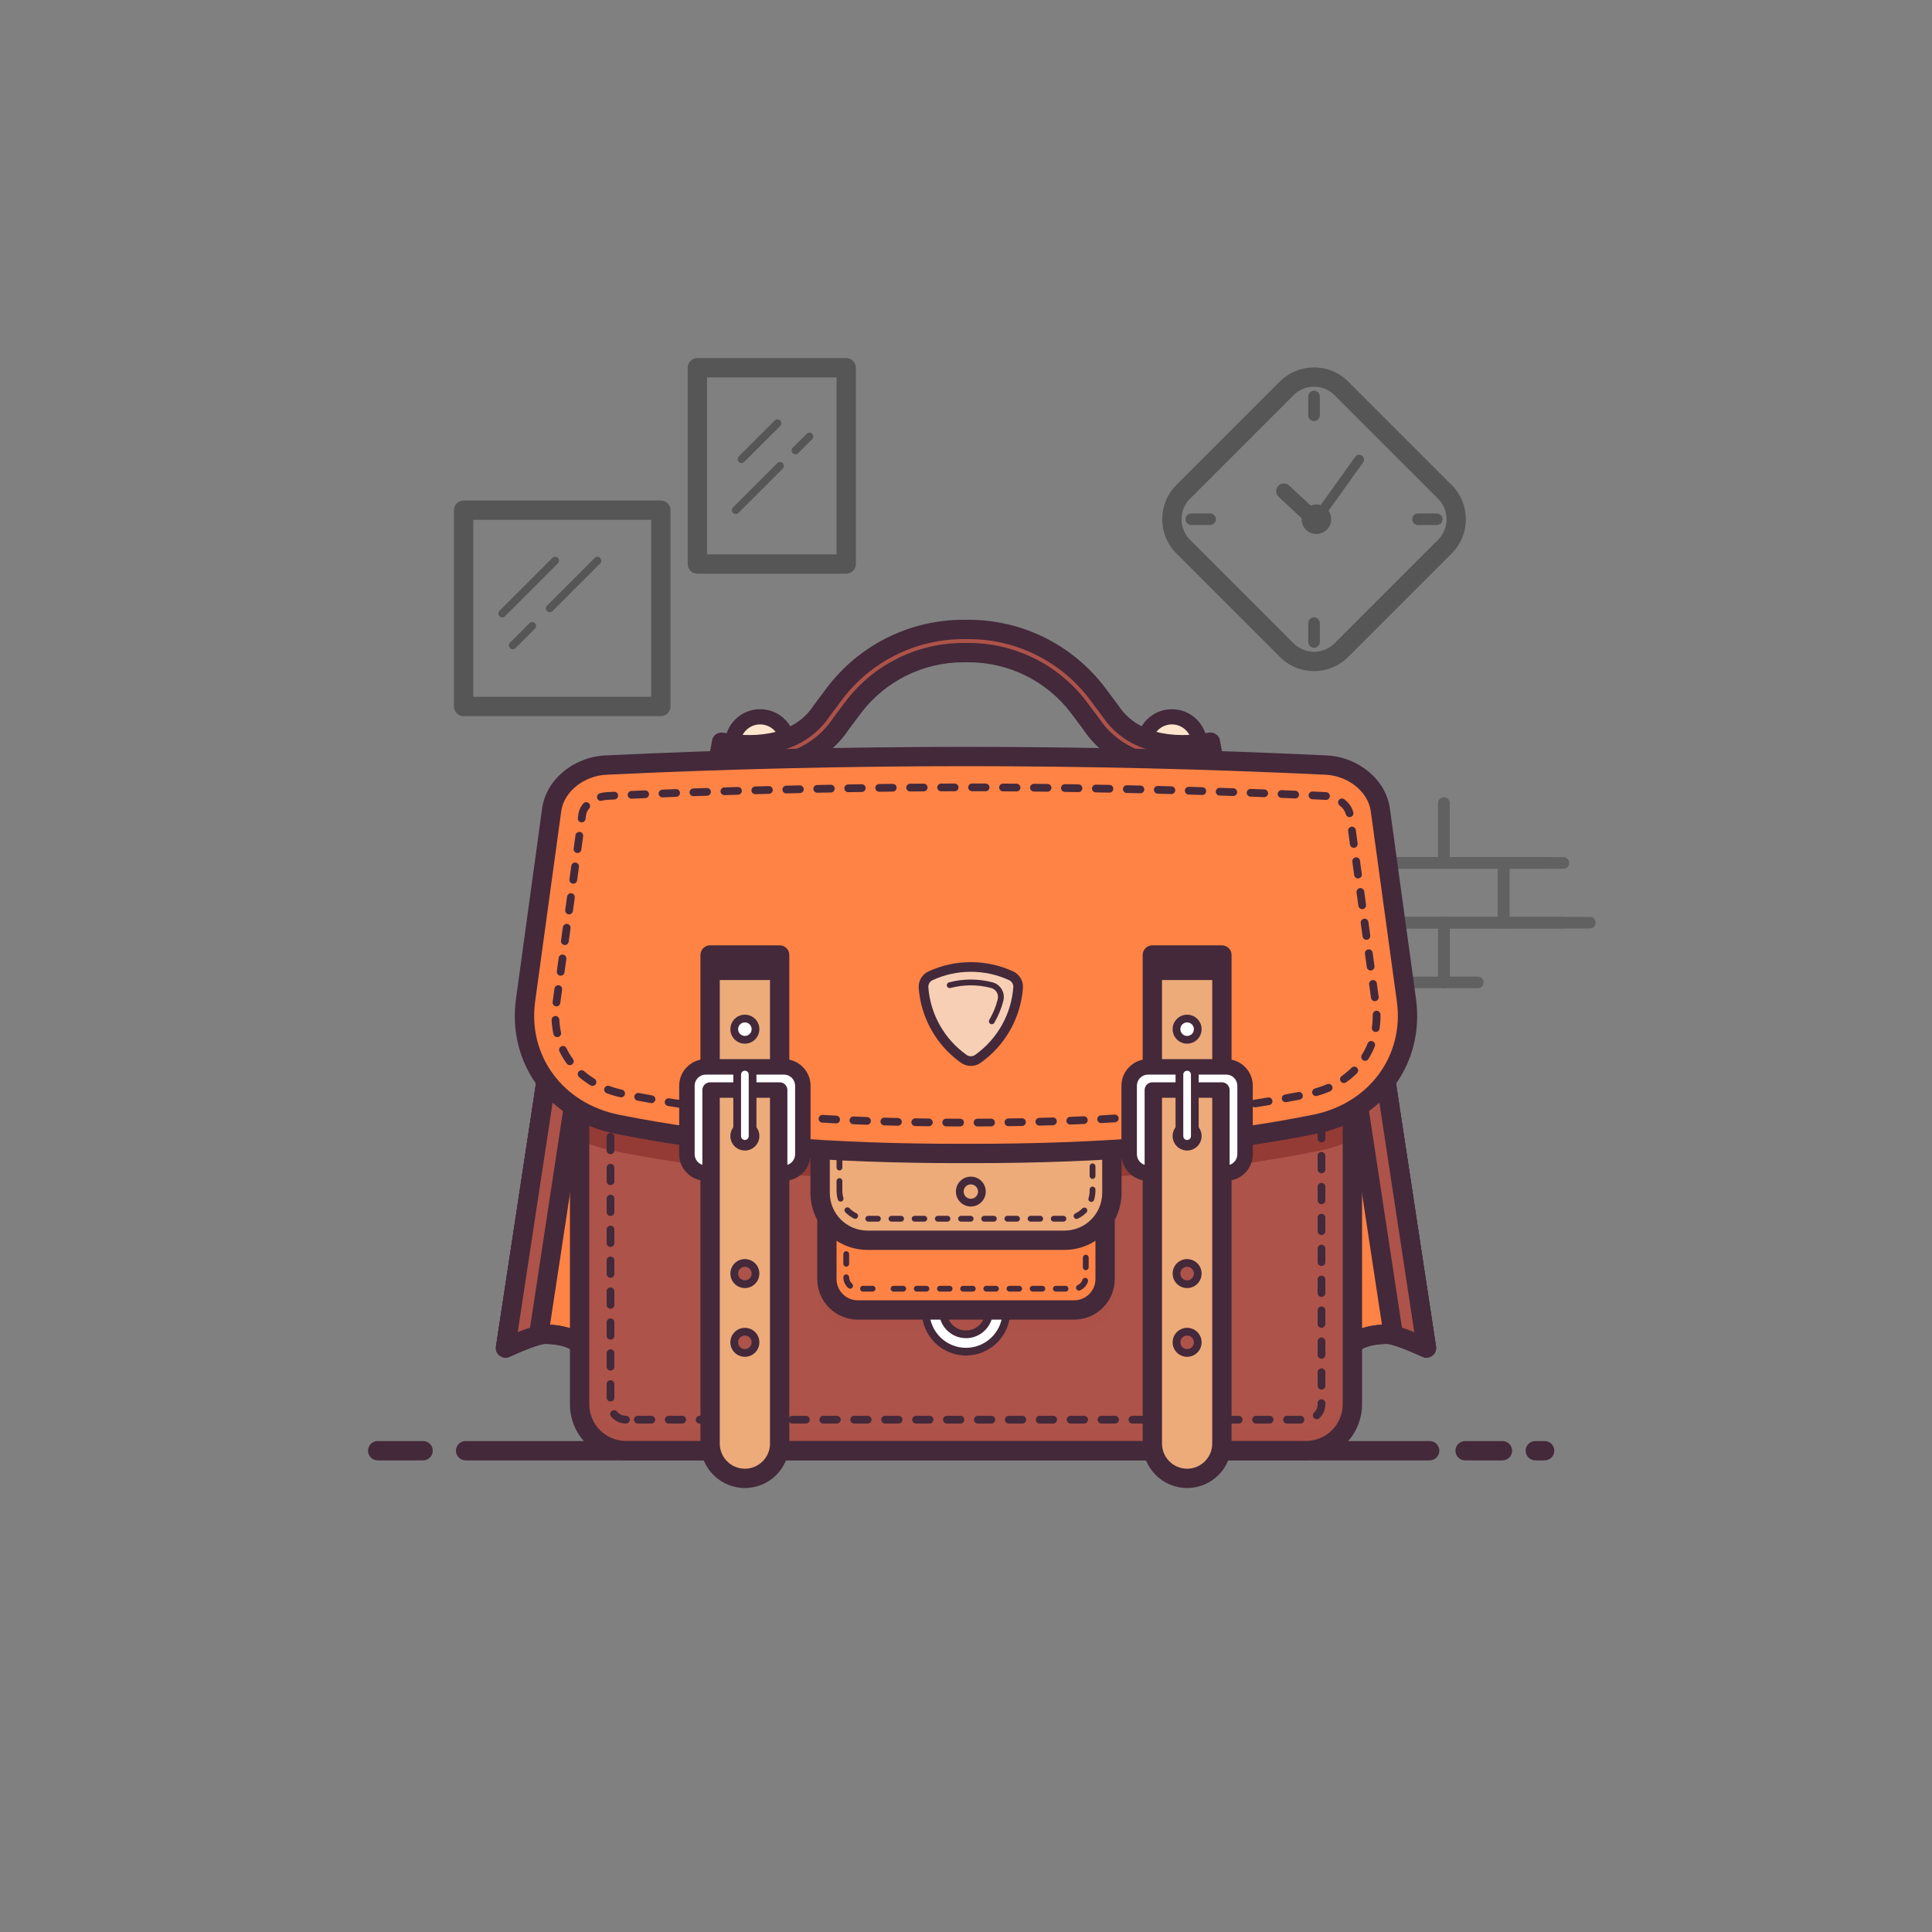 <?xml version="1.0" encoding="UTF-8"?><svg version="1.1" id="Layer_1" xmlns="http://www.w3.org/2000/svg" xmlns:xlink="http://www.w3.org/1999/xlink" x="0px" y="0px" viewBox="0 0 1000 1000" enable-background="new 0 0 1000 1000" xml:space="preserve" width="1000px" height="1000px">
<rect x="0" y="0" width="1000" height="1000" fill="#808080" stroke="none"/>
<g>
	<g id="Layer_1_1_">
		<g opacity="0.55">
			<path fill="#474747" d="M747.359,449.643H685.5c-1.657,0-3-1.343-3-3s1.343-3,3-3h58.862v-27.931c0-1.657,1.343-3,3-3
				s3,1.343,3,3v30.931c0,1.657-1.343,3-3,3C747.361,449.643,747.36,449.643,747.359,449.643z"/>
			<path fill="#474747" d="M809.222,449.643h-61.863c-1.657,0-3-1.343-3-3v-30.931c0-1.657,1.343-3,3-3s3,1.343,3,3v27.931h58.863
				c1.657,0,3,1.343,3,3S810.879,449.643,809.222,449.643z"/>
			<path fill="#474747" d="M778.29,480.574h-61.861c-1.657,0-3-1.343-3-3v-30.931c0-1.657,1.343-3,3-3h61.861c1.657,0,3,1.343,3,3
				v30.931C781.29,479.231,779.947,480.574,778.29,480.574z M719.429,474.574h55.861v-24.931h-55.861L719.429,474.574z"/>
			<path fill="#474747" d="M764.937,511.505h-17.578c-1.657,0-3-1.343-3-3l0,0v-30.931c0-1.657,1.343-3,3-3l0,0h61.863
				c1.657,0,3,1.343,3,3s-1.343,3-3,3h-58.863v24.931h14.578c1.657,0,3,1.343,3,3S766.594,511.505,764.937,511.505z"/>
			<path fill="#474747" d="M747.359,511.505H697.2c-1.657,0-3-1.343-3-3s1.343-3,3-3h47.162v-24.931H685.5c-1.657,0-3-1.343-3-3
				s1.343-3,3-3h61.862c1.657,0,3,1.343,3,3l0,0v30.931c0,1.657-1.343,3-3,3C747.361,511.505,747.36,511.505,747.359,511.505z"/>
			<path fill="#474747" d="M716.429,480.574H685.5c-1.657,0-3-1.343-3-3s1.343-3,3-3h27.932v-24.931H664.41c-1.657,0-3-1.343-3-3
				s1.343-3,3-3h52.019c1.657,0,3,1.343,3,3v30.931C719.429,479.231,718.086,480.574,716.429,480.574z"/>
			<path fill="#474747" d="M822.932,480.574H778.29c-1.657,0-3-1.343-3-3v-30.931c0-1.657,1.343-3,3-3h21.443c1.657,0,3,1.343,3,3
				s-1.343,3-3,3H781.29v24.931h41.642c1.657,0,3,1.343,3,3S824.589,480.574,822.932,480.574z"/>
		</g>
		<g opacity="0.55">
			<path fill="#333333" d="M680.146,347.347c-6.642,0.018-13.016-2.622-17.7-7.332l-53.556-53.556c-9.758-9.783-9.758-25.617,0-35.4
				l53.555-53.559c9.776-9.774,25.624-9.774,35.4,0l53.555,53.555c9.775,9.776,9.775,25.624,0,35.4l-53.555,53.556
				C693.162,344.722,686.789,347.364,680.146,347.347z M680.146,200.168c-3.989-0.012-7.817,1.572-10.63,4.4l-53.556,53.558
				c-5.862,5.875-5.862,15.387,0,21.262l53.555,53.555l0,0c5.87,5.871,15.387,5.872,21.258,0.003
				c0.001-0.001,0.002-0.002,0.003-0.003l53.556-53.555c5.87-5.872,5.87-15.39,0-21.262l-53.556-53.555
				C687.963,201.742,684.135,200.157,680.146,200.168L680.146,200.168z"/>
			<path fill="#333333" d="M680.146,217.965c-1.657,0-3-1.343-3-3v-9.733c0-1.657,1.343-3,3-3s3,1.343,3,3v9.733
				C683.146,216.622,681.803,217.965,680.146,217.965z"/>
			<path fill="#333333" d="M680.146,335.282c-1.657,0-3-1.343-3-3v-9.733c0-1.657,1.343-3,3-3s3,1.343,3,3v9.733
				C683.146,333.939,681.803,335.282,680.146,335.282z"/>
			<path fill="#333333" d="M743.671,271.757h-9.733c-1.657,0-3-1.343-3-3s1.343-3,3-3h9.733c1.657,0,3,1.343,3,3
				S745.328,271.757,743.671,271.757z"/>
			<path fill="#333333" d="M626.354,271.757h-9.732c-1.657,0-3-1.343-3-3s1.343-3,3-3h9.732c1.657,0,3,1.343,3,3
				S628.011,271.757,626.354,271.757z"/>
			<path fill="#333333" d="M680.146,272.757c-1.011,0.002-1.985-0.381-2.724-1.071l-15.609-14.52
				c-1.617-1.505-1.708-4.036-0.203-5.654s4.036-1.708,5.654-0.203l15.608,14.52c1.617,1.505,1.708,4.036,0.203,5.653
				C682.317,272.295,681.257,272.757,680.146,272.757z"/>
			<path fill="#333333" d="M680.145,273.046c-1.381-0.001-2.499-1.121-2.498-2.502c0-0.521,0.163-1.029,0.466-1.452l23.323-32.617
				c0.779-1.14,2.335-1.432,3.475-0.653s1.432,2.335,0.653,3.475c-0.02,0.029-0.041,0.058-0.062,0.087L682.18,272
				C681.71,272.657,680.952,273.046,680.145,273.046z"/>
			<circle fill="#333333" cx="681.36" cy="268.757" r="7.641"/>
		</g>
		<g opacity="0.55">
			<path fill="#333333" d="M342.059,370.679H239.968c-2.761,0-5-2.239-5-5v-101.6c0-2.761,2.239-5,5-5h102.091c2.761,0,5,2.239,5,5
				v101.6C347.059,368.44,344.82,370.679,342.059,370.679z M244.968,360.679h92.091v-91.6h-92.091L244.968,360.679z"/>
			<path fill="#333333" d="M438,296.945h-77.052c-2.761,0-5-2.239-5-5v-101.6c0-2.761,2.239-5,5-5H438c2.761,0,5,2.239,5,5v101.6
				C443,294.706,440.761,296.945,438,296.945z M365.948,286.945H433v-91.6h-67.052V286.945z"/>
			<path fill="#333333" d="M259.964,319.545c-1.105,0-2-0.896-2-2c0-0.53,0.211-1.039,0.586-1.414l27.35-27.35
				c0.781-0.781,2.047-0.781,2.828,0c0.781,0.781,0.781,2.047,0.001,2.828l-27.351,27.35
				C261.004,319.335,260.495,319.546,259.964,319.545z"/>
			<path fill="#333333" d="M284.56,316.879c-1.105,0-2-0.896-2-2c0-0.53,0.211-1.039,0.586-1.414l24.684-24.684
				c0.767-0.794,2.034-0.816,2.828-0.049s0.816,2.034,0.049,2.828c-0.016,0.017-0.032,0.033-0.049,0.049l-24.684,24.684
				C285.6,316.669,285.091,316.88,284.56,316.879z"/>
			<path fill="#333333" d="M265.385,336.054c-1.105,0-2-0.896-2-2c0-0.53,0.211-1.039,0.586-1.414l10.061-10.061
				c0.767-0.794,2.034-0.816,2.828-0.049s0.816,2.034,0.049,2.828c-0.016,0.017-0.032,0.033-0.049,0.049l-10.06,10.061
				C266.425,335.843,265.916,336.054,265.385,336.054z"/>
			<path fill="#333333" d="M383.8,239.679c-1.105,0-2-0.896-2-2c0-0.53,0.211-1.039,0.586-1.414L401.05,217.6
				c0.794-0.767,2.061-0.745,2.828,0.049c0.749,0.775,0.749,2.004,0,2.779l-18.667,18.667
				C384.836,239.469,384.329,239.679,383.8,239.679z"/>
			<path fill="#333333" d="M411.731,235.145c-1.105,0-2-0.896-2-2c0-0.53,0.211-1.039,0.586-1.414l7.2-7.2
				c0.767-0.794,2.034-0.816,2.828-0.049c0.794,0.767,0.816,2.034,0.049,2.828c-0.016,0.017-0.032,0.033-0.049,0.049l-7.2,7.2
				C412.77,234.935,412.262,235.146,411.731,235.145z"/>
			<path fill="#333333" d="M380.8,266.079c-1.105,0-2-0.896-2-2c0-0.53,0.211-1.039,0.586-1.414l22.934-22.934
				c0.781-0.781,2.047-0.781,2.828-0.001c0.781,0.781,0.781,2.047,0.001,2.829l-22.935,22.934
				C381.84,265.869,381.331,266.08,380.8,266.079z"/>
		</g>
		<path fill="#43293A" d="M777.667,755.884h-19.334c-2.761,0-5-2.239-5-5s2.239-5,5-5h19.334c2.761,0,5,2.239,5,5
			S780.428,755.884,777.667,755.884z"/>
		<path fill="#43293A" d="M799.5,755.884h-4.833c-2.761,0-5-2.239-5-5s2.239-5,5-5h4.833c2.761,0,5,2.239,5,5
			S802.261,755.884,799.5,755.884z"/>
		<path fill="#43293A" d="M740,755.884H241c-2.761,0-5-2.239-5-5s2.239-5,5-5h499c2.761,0,5,2.239,5,5S742.761,755.884,740,755.884z
			"/>
		<path fill="#43293A" d="M219,755.884h-23.511c-2.761,0-5-2.239-5-5s2.239-5,5-5H219c2.761,0,5,2.239,5,5
			S221.761,755.884,219,755.884z"/>
		<path fill="#FFE5CC" d="M379.174,385.209c-0.066-7.875,6.265-14.313,14.141-14.378c7.875-0.066,14.313,6.265,14.378,14.141
			c0.001,0.079,0.001,0.158,0,0.237H379.174z"/>
		<path fill="#43293A" d="M407.693,389.209h-28.519c-2.209,0-4-1.791-4-4c0.074-10.084,8.309-18.199,18.394-18.125
			c9.98,0.073,18.052,8.146,18.125,18.125C411.693,387.418,409.902,389.209,407.693,389.209L407.693,389.209z M383.986,381.209
			h18.895c-2.21-5.218-8.231-7.656-13.449-5.446C386.978,376.802,385.025,378.755,383.986,381.209z"/>
		<path fill="#FFE5CC" d="M592.307,385.209c-0.067-7.875,6.264-14.313,14.139-14.38c7.875-0.067,14.313,6.264,14.38,14.139
			c0.001,0.08,0.001,0.161,0,0.241H592.307z"/>
		<path fill="#43293A" d="M620.826,389.209h-28.519c-2.209,0-4-1.791-4-4c0.075-10.084,8.311-18.198,18.396-18.123
			c9.978,0.075,18.049,8.145,18.123,18.123C624.826,387.418,623.035,389.209,620.826,389.209z M597.118,381.209h18.9
			c-2.208-5.219-8.229-7.66-13.448-5.452C600.113,376.797,598.157,378.752,597.118,381.209z"/>
		<path fill="#AD5349" d="M612.368,397.469c-20.915,0-37.821-7.977-47.674-22.9l-6.42-8.569
			c-13.556-17.818-34.676-28.255-57.064-28.2h-2.42c-22.388-0.055-43.508,10.382-57.064,28.2l-6.42,8.567
			c-12.3,18.63-35.587,26.435-63.936,21.413l2.093-11.816c13.795,2.443,38.885,3.57,51.91-16.333l0.219-0.313l6.532-8.714
			c15.828-20.833,40.502-33.047,66.666-33h2.42c26.164-0.047,50.838,12.167,66.666,33l6.751,9.027
			c13.022,19.9,38.112,18.775,51.91,16.333l2.092,11.816C623.262,396.95,617.821,397.448,612.368,397.469z"/>
		<path fill="#43293A" d="M387.679,402.474c-5.761-0.022-11.51-0.548-17.179-1.574c-2.719-0.481-4.533-3.076-4.052-5.795
			c0-0.002,0.001-0.003,0.001-0.005l2.093-11.816c0.482-2.719,3.076-4.532,5.795-4.051c12.583,2.228,35.4,3.355,46.854-14.148
			c0.029-0.044,0.059-0.088,0.089-0.131l0.219-0.313c0.031-0.044,0.062-0.087,0.094-0.129l6.532-8.715
			c16.775-22.089,42.93-35.043,70.667-35h2.42c27.737-0.044,53.892,12.91,70.667,35l6.754,9.03c0.062,0.084,0.123,0.17,0.18,0.257
			c11.45,17.5,34.272,16.376,46.855,14.148c2.719-0.481,5.314,1.333,5.795,4.052c0,0,0,0,0,0l2.092,11.816
			c0.484,2.719-1.328,5.315-4.046,5.799c-0.002,0-0.004,0.001-0.006,0.001c-5.655,1.02-11.387,1.544-17.133,1.566
			c-22.67,0-41.046-8.885-51.763-25.021L554.273,369c-12.609-16.561-32.248-26.258-53.063-26.2h-2.42
			c-20.815-0.058-40.454,9.639-53.063,26.2l-6.333,8.45C428.567,393.752,410.217,402.473,387.679,402.474z M498.79,332.8h2.42
			c23.961-0.051,46.562,11.126,61.065,30.2l6.42,8.566c0.06,0.08,0.117,0.162,0.172,0.245c8.793,13.32,24.241,20.657,43.5,20.657
			c3.492-0.008,6.98-0.231,10.444-0.667l-0.348-1.964c-31.363,3.963-45.915-10.02-51.931-19.137l-6.66-8.9
			c-14.88-19.576-38.073-31.05-62.662-31h-2.42c-24.59-0.05-47.784,11.424-62.665,31l-6.613,8.835
			c-5.99,9.114-20.534,23.183-51.976,19.2l-0.348,1.963c24.016,2.979,43.507-4.177,53.945-19.99
			c0.055-0.083,0.112-0.165,0.172-0.245l6.42-8.566C452.228,343.924,474.829,332.747,498.79,332.8z"/>
		<path fill="#FF8345" d="M302,556.707h-18.9L261.667,697.7c0,0,15.125-7.082,20.166-7.082C298,690.618,302,697.7,302,697.7V556.707
			z"/>
		<path fill="#43293A" d="M301.983,702.915c-1.826,0.037-3.505-1.001-4.288-2.651c-0.519-0.629-4.29-4.646-15.862-4.646
			c-2.35,0-11.229,3.418-18.046,6.611c-2.501,1.171-5.477,0.094-6.649-2.407c-0.42-0.896-0.564-1.896-0.415-2.874l21.435-140.993
			c0.372-2.443,2.473-4.248,4.944-4.248H302c2.761,0,5,2.239,5,5V697.7c0.054,2.383-1.539,4.49-3.846,5.088
			C302.769,702.872,302.377,702.914,301.983,702.915z M287.4,561.707l-19.43,127.8c4.919-1.969,10.57-3.893,13.864-3.893
			c5.171-0.121,10.318,0.743,15.166,2.544V561.707H287.4z"/>
		<path fill="#43293A" d="M301.983,702.915c-1.826,0.037-3.505-1.001-4.288-2.651c-0.519-0.629-4.29-4.646-15.862-4.646
			c-2.35,0-11.229,3.418-18.046,6.611c-2.501,1.171-5.477,0.094-6.649-2.407c-0.42-0.896-0.564-1.896-0.415-2.874l21.435-140.993
			c0.372-2.443,2.473-4.248,4.944-4.248H302c2.761,0,5,2.239,5,5V697.7c0.054,2.383-1.539,4.49-3.846,5.088
			C302.769,702.872,302.377,702.914,301.983,702.915z M287.4,561.707l-19.43,127.8c4.919-1.969,10.57-3.893,13.864-3.893
			c5.171-0.121,10.318,0.743,15.166,2.544V561.707H287.4z"/>
		<path fill="#AD5349" d="M299.251,556.707H283.1L261.667,697.7c0,0,10.761-5.039,17.155-6.616L299.251,556.707z"/>
		<path fill="#43293A" d="M261.667,702.7c-2.761,0-5-2.238-5.001-4.999c0-0.252,0.019-0.504,0.057-0.753l21.435-140.993
			c0.372-2.443,2.473-4.248,4.944-4.248h16.149c2.761,0,5,2.239,5,5c0,0.252-0.019,0.503-0.057,0.752l-20.429,134.378
			c-0.305,1.998-1.783,3.616-3.746,4.1c-5.837,1.44-16.129,6.242-16.233,6.29C263.123,702.538,262.399,702.699,261.667,702.7z
			 M287.4,561.707l-19.434,127.825c2.076-0.833,4.3-1.673,6.392-2.352l19.076-125.473H287.4z"/>
		<path fill="#FF8345" d="M698,556.707h18.9L738.333,697.7c0,0-15.125-7.082-20.166-7.082C702,690.618,698,697.7,698,697.7V556.707z
			"/>
		<path fill="#43293A" d="M698.017,702.915c-0.394-0.001-0.786-0.043-1.171-0.127c-2.307-0.598-3.9-2.705-3.846-5.088V556.707
			c0-2.761,2.239-5,5-5h18.9c2.471,0,4.572,1.805,4.944,4.248l21.434,140.993c0.416,2.73-1.46,5.28-4.19,5.696
			c-0.977,0.149-1.977,0.005-2.873-0.415c-6.821-3.193-15.7-6.611-18.046-6.611c-11.572,0-15.344,4.017-15.862,4.646
			C701.523,701.915,699.844,702.953,698.017,702.915z M718.167,685.618c3.294,0,8.944,1.924,13.863,3.893L712.6,561.707H703v126.451
			C707.849,686.358,712.996,685.496,718.167,685.618z"/>
		<path fill="#43293A" d="M698.017,702.915c-0.394-0.001-0.786-0.043-1.171-0.127c-2.307-0.598-3.9-2.705-3.846-5.088V556.707
			c0-2.761,2.239-5,5-5h18.9c2.471,0,4.572,1.805,4.944,4.248l21.434,140.993c0.416,2.73-1.46,5.28-4.19,5.696
			c-0.977,0.149-1.977,0.005-2.873-0.415c-6.821-3.193-15.7-6.611-18.046-6.611c-11.572,0-15.344,4.017-15.862,4.646
			C701.523,701.915,699.844,702.953,698.017,702.915z M718.167,685.618c3.294,0,8.944,1.924,13.863,3.893L712.6,561.707H703v126.451
			C707.849,686.358,712.996,685.496,718.167,685.618z"/>
		<path fill="#AD5349" d="M700.749,556.707H716.9L738.333,697.7c0,0-10.761-5.039-17.155-6.616L700.749,556.707z"/>
		<path fill="#43293A" d="M738.332,702.7c-0.732,0-1.456-0.161-2.119-0.471c-0.1-0.048-10.395-4.85-16.232-6.29
			c-1.963-0.483-3.442-2.102-3.747-4.1l-20.428-134.38c-0.415-2.73,1.461-5.28,4.191-5.695c0.249-0.038,0.5-0.057,0.752-0.057H716.9
			c2.471,0,4.572,1.805,4.944,4.248l21.434,140.993c0.415,2.73-1.461,5.28-4.191,5.695c-0.249,0.038-0.501,0.057-0.753,0.057
			L738.332,702.7z M725.642,687.18c2.087,0.679,4.315,1.519,6.392,2.352L712.6,561.707h-6.036L725.642,687.18z"/>
		<path fill="#AD5349" d="M299.833,476.333h400l0,0v250c0,13.255-10.745,24-24,24h-352c-13.255,0-24-10.745-24-24V476.333
			L299.833,476.333z"/>
		<path opacity="0.48" fill="#AD5349" stroke="#AD5349" stroke-width="10" stroke-miterlimit="10" enable-background="new    " d="
			M428,628.352h144l0,0v40.682c0,8.837-7.163,16-16,16H444c-8.837,0-16-7.163-16-16V628.352L428,628.352z"/>
		<path fill="#FFFFFF" d="M511.93,678.705L511.93,678.705c-0.007,6.589-5.355,11.924-11.943,11.917
			c-6.578-0.007-11.909-5.338-11.917-11.917h-8.97c0,11.543,9.357,20.9,20.9,20.9c11.543,0,20.9-9.357,20.9-20.9H511.93z"/>
		<path fill="#43293A" d="M500,701.606c-12.641-0.014-22.886-10.259-22.9-22.9c0-1.105,0.895-2,2-2h8.971c1.105,0,2,0.895,2,2
			c0,5.484,4.446,9.93,9.93,9.93c5.484,0,9.93-4.446,9.93-9.93c0-1.105,0.895-2,2-2h8.969c1.105,0,2,0.895,2,2
			C522.886,691.347,512.641,701.592,500,701.606z M481.2,680.706c1.094,10.381,10.395,17.909,20.776,16.816
			c8.871-0.935,15.881-7.945,16.816-16.816h-5.01c-1.105,7.614-8.174,12.891-15.788,11.785c-6.104-0.886-10.899-5.681-11.785-11.785
			H481.2z"/>
		<path opacity="0.48" fill="#AD5349" enable-background="new    " d="M676,739H324c-13.255,0-24-10.745-24-24v11.836
			c0,13.255,10.745,24,24,24h352c13.255,0,24-10.745,24-24V715C700,728.255,689.255,739,676,739z"/>
		<path fill="#933B34" d="M700,589.921V480.833H300v109.088c5.532,2.62,11.363,4.553,17.364,5.756
			c52.127,10.48,109.137,15.362,179.415,15.362h6.442c70.275,0,127.285-4.881,179.414-15.362
			C688.636,594.474,694.468,592.541,700,589.921z"/>
		<path fill="#FF8345" d="M428,621.352h144l0,0v40.682c0,8.837-7.163,16-16,16H444c-8.837,0-16-7.163-16-16V621.352L428,621.352z"/>
		<path opacity="0.45" fill="#FF8345" enable-background="new    " d="M428,643.537c5.656,5.402,13.178,8.415,21,8.412h102
			c7.822,0.003,15.344-3.01,21-8.412v-18.185H428V643.537z"/>
		<path fill="#43293A" d="M451.667,668.534h-5c-0.828,0-1.5-0.672-1.5-1.5s0.672-1.5,1.5-1.5h5c0.828,0,1.5,0.672,1.5,1.5
			S452.495,668.534,451.667,668.534L451.667,668.534z M440.035,667.034c-0.365,0-0.718-0.133-0.992-0.375
			c-1.584-1.399-2.507-3.399-2.543-5.512c-0.012-0.828,0.649-1.51,1.478-1.522c0.828-0.012,1.51,0.649,1.522,1.477
			c0.022,1.268,0.577,2.468,1.528,3.307c0.621,0.548,0.681,1.496,0.133,2.117C440.876,666.849,440.466,667.034,440.035,667.034z
			 M438,655.627c-0.828,0-1.5-0.672-1.5-1.5v-5c0-0.828,0.672-1.5,1.5-1.5s1.5,0.672,1.5,1.5v5
			C439.5,654.955,438.828,655.627,438,655.627z M438,643.627c-0.828,0-1.5-0.672-1.5-1.5v-5c0-0.828,0.672-1.5,1.5-1.5
			s1.5,0.672,1.5,1.5v5C439.5,642.955,438.828,643.627,438,643.627z"/>
		<path fill="#43293A" d="M551.512,668.534h-5c-0.828,0-1.5-0.672-1.5-1.5s0.672-1.5,1.5-1.5h5c0.828,0,1.5,0.672,1.5,1.5
			S552.34,668.534,551.512,668.534z M539.512,668.534h-5c-0.828,0-1.5-0.672-1.5-1.5s0.672-1.5,1.5-1.5h5c0.828,0,1.5,0.672,1.5,1.5
			S540.34,668.534,539.512,668.534z M527.512,668.534h-5c-0.828,0-1.5-0.672-1.5-1.5s0.672-1.5,1.5-1.5h5c0.828,0,1.5,0.672,1.5,1.5
			S528.34,668.534,527.512,668.534z M515.512,668.534h-5c-0.828,0-1.5-0.672-1.5-1.5s0.672-1.5,1.5-1.5h5c0.828,0,1.5,0.672,1.5,1.5
			S516.34,668.534,515.512,668.534z M503.512,668.534h-5c-0.828,0-1.5-0.672-1.5-1.5s0.672-1.5,1.5-1.5l0,0h5
			c0.828,0,1.5,0.672,1.5,1.5S504.34,668.534,503.512,668.534z M491.512,668.534h-5c-0.828,0-1.5-0.672-1.5-1.5s0.672-1.5,1.5-1.5h5
			c0.828,0,1.5,0.672,1.5,1.5S492.34,668.534,491.512,668.534z M479.512,668.534h-5c-0.828,0-1.5-0.672-1.5-1.5s0.672-1.5,1.5-1.5
			l0,0h5c0.828,0,1.5,0.672,1.5,1.5S480.34,668.534,479.512,668.534z M467.512,668.534h-5c-0.828,0-1.5-0.672-1.5-1.5
			s0.672-1.5,1.5-1.5h5c0.828,0,1.5,0.672,1.5,1.5S468.34,668.534,467.512,668.534L467.512,668.534z M558.439,668.016
			c-0.828,0-1.5-0.671-1.5-1.5c0-0.592,0.348-1.129,0.889-1.37c1.158-0.517,2.046-1.497,2.447-2.7
			c0.261-0.786,1.11-1.213,1.896-0.952s1.213,1.11,0.952,1.896c-0.666,2.005-2.145,3.638-4.074,4.5
			c-0.193,0.084-0.401,0.127-0.611,0.126H558.439z M562,657.449c-0.828,0-1.5-0.672-1.5-1.5v-5c0-0.828,0.672-1.5,1.5-1.5
			s1.5,0.672,1.5,1.5v5C563.5,656.777,562.828,657.449,562,657.449z"/>
		<path fill="#43293A" d="M556,683.034H444c-11.592-0.013-20.987-9.408-21-21v-40.681c0-2.761,2.239-5,5-5h144c2.761,0,5,2.239,5,5
			v40.681C576.987,673.627,567.592,683.021,556,683.034z M433,626.353v35.681c0.007,6.072,4.928,10.993,11,11h112
			c6.072-0.007,10.993-4.928,11-11v-35.681H433z"/>
		<path fill="#EDAB7A" d="M424.5,592.955h151l0,0v24.495c0,13.531-10.969,24.5-24.5,24.5H449c-13.531,0-24.5-10.969-24.5-24.5
			V592.955L424.5,592.955z"/>
		<path opacity="0.84" fill="#EDAB7A" enable-background="new    " d="M424.5,609.037c22.59,1.345,46.542,2,72.279,2h6.442
			c25.737,0,49.689-0.657,72.279-2v-16.083h-151V609.037z"/>
		<path fill="#43293A" d="M551,646.949H449c-16.285-0.018-29.482-13.215-29.5-29.5v-24.5c0-2.761,2.239-5,5-5h151
			c2.761,0,5,2.239,5,5v24.5C580.482,633.734,567.285,646.931,551,646.949z M429.5,597.954v19.5
			c0.013,10.764,8.736,19.487,19.5,19.5h102c10.764-0.013,19.487-8.736,19.5-19.5v-19.5H429.5z"/>
		<path fill="#43293A" d="M550.415,632.314h-5c-0.828,0-1.5-0.672-1.5-1.5s0.672-1.5,1.5-1.5h5c0.828,0,1.5,0.672,1.5,1.5
			S551.243,632.314,550.415,632.314z M538.415,632.314h-5c-0.828,0-1.5-0.672-1.5-1.5s0.672-1.5,1.5-1.5h5
			c0.828,0,1.5,0.672,1.5,1.5S539.243,632.314,538.415,632.314z M526.415,632.314h-5c-0.828,0-1.5-0.672-1.5-1.5s0.672-1.5,1.5-1.5
			h5c0.828,0,1.5,0.672,1.5,1.5S527.243,632.314,526.415,632.314z M514.415,632.314h-5c-0.828,0-1.5-0.672-1.5-1.5
			s0.672-1.5,1.5-1.5h5c0.828,0,1.5,0.672,1.5,1.5S515.243,632.314,514.415,632.314z M502.415,632.314h-5
			c-0.828,0-1.5-0.672-1.5-1.5s0.672-1.5,1.5-1.5l0,0h5c0.828,0,1.5,0.672,1.5,1.5S503.243,632.314,502.415,632.314z
			 M490.415,632.314h-5c-0.828,0-1.5-0.672-1.5-1.5s0.672-1.5,1.5-1.5h5c0.828,0,1.5,0.672,1.5,1.5S491.243,632.314,490.415,632.314
			L490.415,632.314z M478.415,632.314h-5c-0.828,0-1.5-0.672-1.5-1.5s0.672-1.5,1.5-1.5h5c0.828,0,1.5,0.672,1.5,1.5
			S479.243,632.314,478.415,632.314z M466.415,632.314h-5c-0.828,0-1.5-0.672-1.5-1.5s0.672-1.5,1.5-1.5h5
			c0.828,0,1.5,0.672,1.5,1.5S467.243,632.314,466.415,632.314L466.415,632.314z M454.415,632.314h-5c-0.828,0-1.5-0.672-1.5-1.5
			s0.672-1.5,1.5-1.5h5c0.828,0,1.5,0.672,1.5,1.5S455.243,632.314,454.415,632.314z M557.206,630.924
			c-0.828,0.002-1.501-0.669-1.503-1.497c-0.001-0.581,0.334-1.11,0.859-1.359c1.354-0.641,2.586-1.512,3.642-2.574
			c0.574-0.597,1.524-0.615,2.121-0.041c0.597,0.575,0.615,1.524,0.041,2.121c-0.012,0.012-0.024,0.025-0.036,0.037
			c-1.3,1.307-2.816,2.379-4.481,3.168C557.648,630.875,557.429,630.924,557.206,630.924L557.206,630.924z M442.638,630.849
			c-0.228,0-0.453-0.052-0.658-0.153c-1.656-0.809-3.16-1.898-4.444-3.22c-0.584-0.587-0.582-1.537,0.005-2.121
			c0.587-0.584,1.537-0.582,2.121,0.005c0.008,0.008,0.016,0.016,0.024,0.024c1.045,1.074,2.267,1.959,3.614,2.616
			c0.745,0.363,1.053,1.261,0.69,2.006c-0.252,0.516-0.776,0.843-1.35,0.842L442.638,630.849z M564.849,622.119
			c-0.828,0-1.5-0.671-1.5-1.5c0-0.151,0.023-0.301,0.068-0.445c0.388-1.25,0.584-2.551,0.583-3.86v-0.628
			c0-0.828,0.672-1.5,1.5-1.5s1.5,0.672,1.5,1.5v0.628c0.002,1.61-0.24,3.212-0.718,4.75
			C566.086,621.691,565.506,622.118,564.849,622.119L564.849,622.119z M435.099,621.955c-0.663,0-1.248-0.436-1.437-1.072
			c-0.441-1.483-0.664-3.021-0.663-4.568v-5c0-0.828,0.672-1.5,1.5-1.5s1.5,0.672,1.5,1.5v5c-0.001,1.257,0.18,2.508,0.538,3.713
			c0.237,0.794-0.215,1.629-1.009,1.866c0,0,0,0-0.001,0c-0.139,0.041-0.282,0.062-0.427,0.061H435.099z M565.499,610.186
			c-0.828,0-1.5-0.672-1.5-1.5v-5c0-0.828,0.672-1.5,1.5-1.5s1.5,0.672,1.5,1.5v5C566.999,609.514,566.328,610.185,565.499,610.186
			L565.499,610.186z M434.499,605.814c-0.828,0-1.5-0.672-1.5-1.5v-5c0-0.828,0.672-1.5,1.5-1.5s1.5,0.672,1.5,1.5v5
			C435.999,605.142,435.328,605.813,434.499,605.814L434.499,605.814z M564.686,599h-5c-0.828,0-1.5-0.672-1.5-1.5
			s0.672-1.5,1.5-1.5h5c0.828,0,1.5,0.672,1.5,1.5S565.514,599,564.686,599z M552.686,599h-5c-0.828,0-1.5-0.672-1.5-1.5
			s0.672-1.5,1.5-1.5h5c0.828,0,1.5,0.672,1.5,1.5S553.514,599,552.686,599z M540.686,599h-5c-0.828,0-1.5-0.672-1.5-1.5
			s0.672-1.5,1.5-1.5h5c0.828,0,1.5,0.672,1.5,1.5S541.514,599,540.686,599z M528.686,599h-5c-0.828,0-1.5-0.672-1.5-1.5
			s0.672-1.5,1.5-1.5h5c0.828,0,1.5,0.672,1.5,1.5S529.514,599,528.686,599z M516.686,599h-5c-0.828,0-1.5-0.672-1.5-1.5
			s0.672-1.5,1.5-1.5l0,0h5c0.828,0,1.5,0.672,1.5,1.5S517.514,599,516.686,599z M504.686,599h-5c-0.828,0-1.5-0.672-1.5-1.5
			s0.672-1.5,1.5-1.5h5c0.828,0,1.5,0.672,1.5,1.5S505.514,599,504.686,599z M492.686,599h-5c-0.828,0-1.5-0.672-1.5-1.5
			s0.672-1.5,1.5-1.5h5c0.828,0,1.5,0.672,1.5,1.5S493.514,599,492.686,599z M480.686,599h-5c-0.828,0-1.5-0.672-1.5-1.5
			s0.672-1.5,1.5-1.5h5c0.828,0,1.5,0.672,1.5,1.5S481.514,599,480.686,599L480.686,599z M468.686,599h-5
			c-0.828,0-1.5-0.672-1.5-1.5s0.672-1.5,1.5-1.5h5c0.828,0,1.5,0.672,1.5,1.5S469.514,599,468.686,599z M456.686,599h-5
			c-0.828,0-1.5-0.672-1.5-1.5s0.672-1.5,1.5-1.5h5c0.828,0,1.5,0.672,1.5,1.5S457.514,599,456.686,599z M444.686,599h-5
			c-0.828,0-1.5-0.672-1.5-1.5s0.672-1.5,1.5-1.5h5c0.828,0,1.5,0.672,1.5,1.5S445.514,599,444.686,599z"/>
		<path fill="#43293A" d="M676,755.833H324c-16.009-0.018-28.982-12.991-29-29v-250c0-2.761,2.239-5,5-5h400c2.761,0,5,2.239,5,5
			v250C704.981,742.841,692.008,755.814,676,755.833z M305,481.833v245c0.012,10.489,8.511,18.988,19,19h352
			c10.489-0.012,18.988-8.511,19-19v-245H305z"/>
		<path fill="#43293A" d="M673.136,736.833h-7c-1.105,0-2-0.895-2-2s0.895-2,2-2h7c1.105,0,2,0.895,2,2
			S674.241,736.833,673.136,736.833z M657.136,736.833h-7c-1.105,0-2-0.895-2-2s0.895-2,2-2h7c1.105,0,2,0.895,2,2
			S658.241,736.833,657.136,736.833z M641.136,736.833h-7c-1.105,0-2-0.895-2-2s0.895-2,2-2h7c1.105,0,2,0.895,2,2
			S642.241,736.833,641.136,736.833z M625.136,736.833h-7c-1.105,0-2-0.895-2-2s0.895-2,2-2h7c1.105,0,2,0.895,2,2
			S626.241,736.833,625.136,736.833z M609.136,736.833h-7c-1.105,0-2-0.895-2-2s0.895-2,2-2h7c1.105,0,2,0.895,2,2
			S610.241,736.833,609.136,736.833z M593.136,736.833h-7c-1.105,0-2-0.895-2-2s0.895-2,2-2h7c1.105,0,2,0.895,2,2
			S594.241,736.833,593.136,736.833z M577.136,736.833h-7c-1.105,0-2-0.895-2-2s0.895-2,2-2h7c1.105,0,2,0.895,2,2
			S578.241,736.833,577.136,736.833z M561.136,736.833h-7c-1.105,0-2-0.895-2-2s0.895-2,2-2h7c1.105,0,2,0.895,2,2
			S562.241,736.833,561.136,736.833z M545.136,736.833h-7c-1.105,0-2-0.895-2-2s0.895-2,2-2h7c1.105,0,2,0.895,2,2
			S546.241,736.833,545.136,736.833z M529.136,736.833h-7c-1.105,0-2-0.895-2-2s0.895-2,2-2h7c1.105,0,2,0.895,2,2
			S530.241,736.833,529.136,736.833z M513.136,736.833h-7c-1.105,0-2-0.895-2-2s0.895-2,2-2h7c1.105,0,2,0.895,2,2
			S514.241,736.833,513.136,736.833z M497.136,736.833h-7c-1.105,0-2-0.895-2-2s0.895-2,2-2h7c1.105,0,2,0.895,2,2
			S498.241,736.833,497.136,736.833z M481.136,736.833h-7c-1.105,0-2-0.895-2-2s0.895-2,2-2h7c1.105,0,2,0.895,2,2
			S482.241,736.833,481.136,736.833z M465.136,736.833h-7c-1.105,0-2-0.895-2-2s0.895-2,2-2h7c1.105,0,2,0.895,2,2
			S466.241,736.833,465.136,736.833z M449.136,736.833h-7c-1.105,0-2-0.895-2-2s0.895-2,2-2h7c1.105,0,2,0.895,2,2
			S450.241,736.833,449.136,736.833z M433.136,736.833h-7c-1.105,0-2-0.895-2-2s0.895-2,2-2h7c1.105,0,2,0.895,2,2
			S434.241,736.833,433.136,736.833z M417.136,736.833h-7c-1.105,0-2-0.895-2-2s0.895-2,2-2h7c1.105,0,2,0.895,2,2
			S418.241,736.833,417.136,736.833z M401.136,736.833h-7c-1.105,0-2-0.895-2-2s0.895-2,2-2h7c1.105,0,2,0.895,2,2
			S402.241,736.833,401.136,736.833z M385.136,736.833h-7c-1.105,0-2-0.895-2-2s0.895-2,2-2h7c1.105,0,2,0.895,2,2
			S386.241,736.833,385.136,736.833z M369.136,736.833h-7c-1.105,0-2-0.895-2-2s0.895-2,2-2h7c1.105,0,2,0.895,2,2
			S370.241,736.833,369.136,736.833z M353.136,736.833h-7c-1.105,0-2-0.895-2-2s0.895-2,2-2h7c1.105,0,2,0.895,2,2
			S354.241,736.833,353.136,736.833z M337.136,736.833h-7c-1.105,0-2-0.895-2-2s0.895-2,2-2h7c1.105,0,2,0.895,2,2
			S338.241,736.833,337.136,736.833z M324.001,736.833c-2.963,0.001-5.774-1.314-7.671-3.59c-0.729-0.83-0.647-2.094,0.182-2.823
			c0.83-0.729,2.093-0.647,2.823,0.182c0.021,0.024,0.042,0.049,0.062,0.074c1.138,1.364,2.823,2.154,4.6,2.156c1.105,0,2,0.895,2,2
			s-0.895,2-2,2H324.001z M681.549,734.592c-1.105,0.001-2-0.894-2.001-1.999c0-0.544,0.221-1.064,0.612-1.441
			c1.18-1.126,1.845-2.688,1.84-4.319v-0.567c0-1.105,0.895-2,2-2s2,0.895,2,2v0.567c0.008,2.718-1.099,5.321-3.063,7.2
			C682.564,734.392,682.066,734.593,681.549,734.592L681.549,734.592z M316,725.4c-1.105,0-2-0.895-2-2v-7c0-1.105,0.895-2,2-2
			s2,0.895,2,2v7C318,724.505,317.105,725.4,316,725.4z M684,719.265c-1.105,0-2-0.895-2-2v-7c0-1.105,0.895-2,2-2s2,0.895,2,2v7
			C686.001,718.37,685.106,719.265,684,719.265C684.001,719.266,684,719.266,684,719.265L684,719.265z M316,709.4
			c-1.105,0-2-0.895-2-2v-7c0-1.105,0.895-2,2-2s2,0.895,2,2v7C318,708.505,317.105,709.4,316,709.4z M684,703.265
			c-1.105,0-2-0.895-2-2v-7c0-1.105,0.895-2,2-2s2,0.895,2,2v7C686.001,702.37,685.106,703.265,684,703.265
			C684.001,703.266,684,703.266,684,703.265L684,703.265z M316,693.4c-1.105,0-2-0.895-2-2v-7c0-1.105,0.895-2,2-2s2,0.895,2,2v7
			C318,692.505,317.105,693.4,316,693.4z M684,687.265c-1.105,0-2-0.895-2-2v-7c0-1.105,0.895-2,2-2s2,0.895,2,2v7
			C686.001,686.37,685.106,687.265,684,687.265C684.001,687.266,684,687.266,684,687.265L684,687.265z M316,677.4
			c-1.105,0-2-0.895-2-2v-7c0-1.105,0.895-2,2-2s2,0.895,2,2v7C318,676.505,317.105,677.4,316,677.4z M684,671.265
			c-1.105,0-2-0.895-2-2v-7c0-1.105,0.895-2,2-2s2,0.895,2,2v7C686.001,670.37,685.106,671.265,684,671.265
			C684.001,671.266,684,671.266,684,671.265L684,671.265z M316,661.4c-1.105,0-2-0.895-2-2v-7c0-1.105,0.895-2,2-2s2,0.895,2,2v7
			C318,660.505,317.105,661.4,316,661.4z M684,655.265c-1.105,0-2-0.895-2-2v-7c0-1.105,0.895-2,2-2s2,0.895,2,2v7
			C686.001,654.37,685.106,655.265,684,655.265C684.001,655.266,684,655.266,684,655.265L684,655.265z M316,645.4
			c-1.105,0-2-0.895-2-2v-7c0-1.105,0.895-2,2-2s2,0.895,2,2v7C318,644.505,317.105,645.4,316,645.4z M684,639.265
			c-1.105,0-2-0.895-2-2v-7c0-1.105,0.895-2,2-2s2,0.895,2,2v7C686.001,638.37,685.106,639.265,684,639.265
			C684.001,639.266,684,639.266,684,639.265L684,639.265z M316,629.4c-1.105,0-2-0.895-2-2v-7c0-1.105,0.895-2,2-2s2,0.895,2,2v7
			C318,628.505,317.105,629.4,316,629.4z M684,623.265c-1.105,0-2-0.895-2-2v-7c0-1.105,0.895-2,2-2s2,0.895,2,2v7
			C686.001,622.37,685.106,623.265,684,623.265C684.001,623.266,684,623.266,684,623.265L684,623.265z M316,613.4
			c-1.105,0-2-0.895-2-2v-7c0-1.105,0.895-2,2-2s2,0.895,2,2v7C318,612.505,317.105,613.4,316,613.4z M684,607.265
			c-1.105,0-2-0.895-2-2v-7c0-1.105,0.895-2,2-2s2,0.895,2,2v7C686.001,606.37,685.106,607.265,684,607.265
			C684.001,607.266,684,607.266,684,607.265L684,607.265z M316,597.4c-1.105,0-2-0.895-2-2v-7c0-1.105,0.895-2,2-2s2,0.895,2,2v7
			C318,596.505,317.105,597.4,316,597.4z M684,591.265c-1.105,0-2-0.895-2-2v-7c0-1.105,0.895-2,2-2s2,0.895,2,2v7
			C686.001,590.37,685.106,591.265,684,591.265C684.001,591.266,684,591.266,684,591.265L684,591.265z M316,581.4
			c-1.105,0-2-0.895-2-2v-7c0-1.105,0.895-2,2-2s2,0.895,2,2v7C318,580.505,317.105,581.4,316,581.4z M684,575.265
			c-1.105,0-2-0.895-2-2v-7c0-1.105,0.895-2,2-2s2,0.895,2,2v7C686.001,574.37,685.106,575.265,684,575.265
			C684.001,575.266,684,575.266,684,575.265L684,575.265z M316,565.4c-1.105,0-2-0.895-2-2v-7c0-1.105,0.895-2,2-2s2,0.895,2,2v7
			C318,564.505,317.105,565.4,316,565.4z M684,559.265c-1.105,0-2-0.895-2-2v-7c0-1.105,0.895-2,2-2s2,0.895,2,2v7
			C686.001,558.37,685.106,559.265,684,559.265C684.001,559.266,684,559.266,684,559.265L684,559.265z M316,549.4
			c-1.105,0-2-0.895-2-2v-7c0-1.105,0.895-2,2-2s2,0.895,2,2v7C318,548.505,317.105,549.4,316,549.4z M684,543.265
			c-1.105,0-2-0.895-2-2v-7c0-1.105,0.895-2,2-2s2,0.895,2,2v7C686.001,542.37,685.106,543.265,684,543.265
			C684.001,543.266,684,543.266,684,543.265L684,543.265z M316,533.4c-1.105,0-2-0.895-2-2v-7c0-1.105,0.895-2,2-2s2,0.895,2,2v7
			C318,532.505,317.105,533.4,316,533.4z M684,527.265c-1.105,0-2-0.895-2-2v-7c0-1.105,0.895-2,2-2s2,0.895,2,2v7
			C686.001,526.37,685.106,527.265,684,527.265C684.001,527.266,684,527.266,684,527.265L684,527.265z M316,517.4
			c-1.105,0-2-0.895-2-2v-7c0-1.105,0.895-2,2-2s2,0.895,2,2v7C318,516.505,317.105,517.4,316,517.4z M684,511.265
			c-1.105,0-2-0.895-2-2v-7c0-1.105,0.895-2,2-2s2,0.895,2,2v7C686.001,510.37,685.106,511.265,684,511.265
			C684.001,511.266,684,511.266,684,511.265L684,511.265z M316,501.4c-1.105,0-2-0.895-2-2v-6.568c0-1.105,0.895-2,2-2h0.432
			c1.105-0.001,2.001,0.894,2.001,1.999c0,0.452-0.152,0.89-0.433,1.244v5.325C318,500.505,317.105,501.4,316,501.4z M684,495.265
			c-0.451,0-0.889-0.152-1.242-0.433h-5.325c-1.105,0-2-0.895-2-2s0.895-2,2-2H684c1.105,0,2,0.895,2,2v0.433
			c0.001,1.105-0.894,2-1.999,2.001c0,0-0.001,0-0.001,0V495.265z M668.433,494.832h-7c-1.105,0-2-0.895-2-2s0.895-2,2-2h7
			c1.105,0,2,0.895,2,2S669.538,494.832,668.433,494.832z M652.433,494.832h-7c-1.105,0-2-0.895-2-2s0.895-2,2-2h7
			c1.105,0,2,0.895,2,2S653.538,494.832,652.433,494.832z M636.433,494.832h-7c-1.105,0-2-0.895-2-2s0.895-2,2-2h7
			c1.105,0,2,0.895,2,2S637.538,494.832,636.433,494.832z M620.433,494.832h-7c-1.105,0-2-0.895-2-2s0.895-2,2-2h7
			c1.105,0,2,0.895,2,2S621.538,494.832,620.433,494.832z M604.433,494.832h-7c-1.105,0-2-0.895-2-2s0.895-2,2-2h7
			c1.105,0,2,0.895,2,2S605.538,494.832,604.433,494.832z M588.433,494.832h-7c-1.105,0-2-0.895-2-2s0.895-2,2-2h7
			c1.105,0,2,0.895,2,2S589.538,494.832,588.433,494.832z M572.433,494.832h-7c-1.105,0-2-0.895-2-2s0.895-2,2-2h7
			c1.105,0,2,0.895,2,2S573.538,494.832,572.433,494.832z M556.433,494.832h-7c-1.105,0-2-0.895-2-2s0.895-2,2-2h7
			c1.105,0,2,0.895,2,2S557.538,494.832,556.433,494.832z M540.433,494.832h-7c-1.105,0-2-0.895-2-2s0.895-2,2-2h7
			c1.105,0,2,0.895,2,2S541.538,494.832,540.433,494.832z M524.433,494.832h-7c-1.105,0-2-0.895-2-2s0.895-2,2-2h7
			c1.105,0,2,0.895,2,2S525.538,494.832,524.433,494.832z M508.433,494.832h-7c-1.105,0-2-0.895-2-2s0.895-2,2-2h7
			c1.105,0,2,0.895,2,2S509.538,494.832,508.433,494.832z M492.433,494.832h-7c-1.105,0-2-0.895-2-2s0.895-2,2-2h7
			c1.105,0,2,0.895,2,2S493.538,494.832,492.433,494.832z M476.433,494.832h-7c-1.105,0-2-0.895-2-2s0.895-2,2-2h7
			c1.105,0,2,0.895,2,2S477.538,494.832,476.433,494.832z M460.433,494.832h-7c-1.105,0-2-0.895-2-2s0.895-2,2-2h7
			c1.105,0,2,0.895,2,2S461.538,494.832,460.433,494.832z M444.433,494.832h-7c-1.105,0-2-0.895-2-2s0.895-2,2-2h7
			c1.105,0,2,0.895,2,2S445.538,494.832,444.433,494.832z M428.433,494.832h-7c-1.105,0-2-0.895-2-2s0.895-2,2-2h7
			c1.105,0,2,0.895,2,2S429.538,494.832,428.433,494.832z M412.433,494.832h-7c-1.105,0-2-0.895-2-2s0.895-2,2-2h7
			c1.105,0,2,0.895,2,2S413.538,494.832,412.433,494.832z M396.433,494.832h-7c-1.105,0-2-0.895-2-2s0.895-2,2-2h7
			c1.105,0,2,0.895,2,2S397.538,494.832,396.433,494.832z M380.433,494.832h-7c-1.105,0-2-0.895-2-2s0.895-2,2-2h7
			c1.105,0,2,0.895,2,2S381.538,494.832,380.433,494.832z M364.433,494.832h-7c-1.105,0-2-0.895-2-2s0.895-2,2-2h7
			c1.105,0,2,0.895,2,2S365.538,494.832,364.433,494.832z M348.433,494.832h-7c-1.105,0-2-0.895-2-2s0.895-2,2-2h7
			c1.105,0,2,0.895,2,2S349.538,494.832,348.433,494.832z M332.433,494.832h-7c-1.105,0-2-0.895-2-2s0.895-2,2-2h7
			c1.105,0,2,0.895,2,2S333.538,494.832,332.433,494.832z"/>
		<path fill="#FF8345" d="M285.546,419.169l-13.51,98.514c-4.185,30.516,15.429,57.783,47.3,64.191
			C378.14,593.7,438.949,597.165,500,597.036c61.051,0.129,121.86-3.339,180.664-15.162c31.871-6.408,51.485-33.675,47.3-64.191
			l-13.51-98.514c-1.7-12.394-14.03-22.5-28.106-23.17c-124.376-5.936-248.32-5.936-372.7,0
			C299.576,396.671,287.246,406.775,285.546,419.169z"/>
		<path opacity="0.55" fill="#FF8345" enable-background="new    " d="M727.964,517.683l-13.51-98.514
			c-1.7-12.394-14.03-22.5-28.106-23.17c-124.376-5.936-248.32-5.936-372.7,0c-14.076,0.672-26.406,10.776-28.106,23.17
			l-13.51,98.514c-4.184,30.516,15.429,57.783,47.3,64.191C378.14,593.7,438.949,597.165,500,597.036
			c61.051,0.129,121.86-3.339,180.664-15.162C712.535,575.466,732.148,548.2,727.964,517.683z M680.623,582.161
			c-51.358,10.767-107.719,15.781-177.371,15.781h-6.5c-69.655,0-126.016-5.014-177.371-15.781
			c-27.091-5.679-44.142-29.652-40.545-57l13.637-103.721c1.112-8.453,10-15.728,19.808-16.217
			c62.353-3.1,125.511-4.676,187.719-4.676s125.365,1.573,187.719,4.676c9.81,0.489,18.7,7.764,19.809,16.218l13.64,103.716
			C724.765,552.509,707.714,576.482,680.623,582.161z"/>
		<path opacity="0.45" fill="#FF8345" enable-background="new    " d="M680.664,572.316C621.86,584.139,561.051,587.607,500,587.479
			c-61.051,0.128-121.86-3.34-180.664-15.163c-27.308-5.49-45.6-26.3-47.652-51.339c-2.39,29.165,16.933,54.72,47.652,60.9
			C378.14,593.7,438.949,597.165,500,597.036c61.051,0.129,121.86-3.339,180.664-15.162c30.719-6.177,50.042-31.732,47.652-60.9
			C726.265,546.017,707.972,566.826,680.664,572.316z"/>
		<path fill="#43293A" d="M503.207,602.039h-3.218c-71.365,0.143-129.108-4.7-181.639-15.26
			c-34.305-6.9-55.866-36.241-51.267-69.773l13.51-98.513l0,0c2.039-14.873,16.15-26.69,32.821-27.485
			c123.81-5.91,249.363-5.91,373.172,0c16.671,0.8,30.781,12.612,32.821,27.485L732.918,517c4.6,33.532-16.964,62.875-51.269,69.773
			C629.91,597.179,573.131,602.039,503.207,602.039z M499.989,592.039c70.723,0.111,127.83-4.638,179.69-15.064
			c28.966-5.824,47.189-30.473,43.331-58.61l-13.51-98.516c-1.374-10.013-11.648-18.3-23.392-18.856
			c-123.493-5.893-248.725-5.893-372.218,0c-11.744,0.561-22.018,8.843-23.391,18.856l-4.954-0.68l4.954,0.68l-13.51,98.513
			c-3.859,28.137,14.365,52.785,43.331,58.61c51.86,10.428,108.967,15.195,179.669,15.064V592.039z"/>
		<path fill="#43293A" d="M496.94,583.039h-0.161c-2.355,0-4.695-0.006-7.019-0.017c-1.105-0.003-1.998-0.9-1.995-2.005
			s0.9-1.998,2.005-1.995h0.009c2.318,0.011,4.651,0.016,7,0.017h0.161c1.105,0,2,0.895,2,2S498.045,583.039,496.94,583.039z
			 M505.951,583.039c-1.105,0-2-0.895-2-2s0.895-2,2-2c2.35-0.005,4.683-0.015,7-0.03h0.014c1.105-0.004,2.003,0.888,2.007,1.993
			c0.004,1.105-0.888,2.003-1.993,2.007c-2.325,0.015-4.665,0.025-7.02,0.03H505.951z M480.759,582.952h-0.023
			c-2.356-0.026-4.696-0.059-7.02-0.1c-1.105-0.018-1.985-0.929-1.966-2.034c0.018-1.105,0.929-1.985,2.033-1.966
			c2.318,0.039,4.651,0.073,7,0.1c1.105,0.006,1.995,0.906,1.989,2.011c-0.006,1.105-0.906,1.995-2.011,1.989H480.759z
			 M521.973,582.918c-1.105,0.007-2.006-0.882-2.013-1.987s0.882-2.006,1.987-2.013c2.348-0.031,4.681-0.069,7-0.112
			c1.105-0.021,2.017,0.857,2.039,1.961s-0.857,2.017-1.961,2.039c-2.325,0.044-4.665,0.081-7.02,0.112H521.973z M464.74,582.673
			h-0.048c-2.355-0.056-4.695-0.119-7.02-0.188c-1.105-0.033-1.973-0.955-1.94-2.06s0.955-1.973,2.06-1.94
			c2.316,0.067,4.649,0.129,7,0.188c1.105,0.013,1.989,0.919,1.977,2.023s-0.919,1.99-2.023,1.977H464.74z M537.991,582.606
			c-1.105,0.014-2.012-0.869-2.026-1.974s0.869-2.012,1.974-2.026c2.347-0.061,4.68-0.127,7-0.2
			c1.105-0.035,2.028,0.832,2.064,1.936c0.035,1.105-0.832,2.028-1.937,2.064c-2.324,0.075-4.663,0.142-7.017,0.2H537.991z
			 M448.728,582.184h-0.077c-2.354-0.089-4.693-0.185-7.017-0.286c-1.105-0.049-1.96-0.984-1.911-2.089s0.984-1.96,2.089-1.911
			c2.314,0.103,4.644,0.198,6.99,0.285c1.105,0.02,1.984,0.932,1.964,2.036s-0.932,1.984-2.036,1.964V582.184z M554.005,582.076
			c-1.105,0.022-2.017-0.856-2.039-1.961s0.856-2.017,1.961-2.039c2.344-0.093,4.673-0.193,6.987-0.3
			c1.097-0.037,2.024,0.805,2.092,1.9c0.052,1.102-0.798,2.038-1.9,2.092c-2.324,0.108-4.663,0.208-7.017,0.3
			c-0.031,0.006-0.058,0.006-0.084,0.006V582.076z M432.723,581.462h-0.108c-2.353-0.124-4.69-0.256-7.012-0.395
			c-1.103-0.066-1.943-1.014-1.876-2.116c0.066-1.103,1.014-1.943,2.116-1.877c2.312,0.139,4.64,0.27,6.983,0.394
			c1.105,0.028,1.978,0.945,1.95,2.05c-0.028,1.105-0.945,1.978-2.05,1.95L432.723,581.462z M570.007,581.314
			c-1.105,0.03-2.024-0.841-2.055-1.945s0.841-2.024,1.945-2.055c2.342-0.129,4.669-0.267,6.982-0.412
			c1.103-0.069,2.052,0.769,2.122,1.871c0.069,1.103-0.769,2.052-1.872,2.122c-2.322,0.145-4.659,0.283-7.011,0.414
			c-0.037,0.003-0.075,0.003-0.112,0.003V581.314z M416.732,580.487c-0.046,0-0.093,0-0.141,0c-2.35-0.163-4.683-0.334-7-0.512
			c-1.102-0.085-1.926-1.046-1.841-2.148s1.046-1.926,2.148-1.841c2.31,0.178,4.635,0.348,6.976,0.511
			c1.105,0.038,1.969,0.964,1.931,2.068c-0.038,1.105-0.964,1.969-2.068,1.932L416.732,580.487z M585.993,580.294
			c-1.105,0.039-2.032-0.824-2.071-1.929c-0.039-1.105,0.824-2.032,1.929-2.071c2.34-0.169,4.664-0.346,6.973-0.531
			c1.099-0.114,2.082,0.684,2.196,1.783c0.114,1.099-0.684,2.082-1.783,2.196c-0.031,0.003-0.062,0.006-0.092,0.007
			c-2.321,0.186-4.655,0.364-7,0.535c-0.054,0.006-0.103,0.008-0.152,0.008L585.993,580.294z M400.761,579.234
			c-0.059,0-0.118,0-0.177-0.007c-2.347-0.205-4.68-0.42-7-0.643c-1.1-0.106-1.905-1.083-1.799-2.183
			c0.106-1.1,1.083-1.905,2.183-1.799c2.307,0.222,4.628,0.435,6.963,0.64c1.1,0.099,1.912,1.07,1.813,2.171
			c-0.092,1.029-0.953,1.818-1.985,1.821H400.761z M601.961,578.991c-1.105,0-2-0.895-2-2c0-1.035,0.79-1.9,1.821-1.992
			c2.333-0.211,4.653-0.432,6.96-0.662c1.099-0.11,2.08,0.691,2.19,1.79s-0.691,2.08-1.79,2.19c-2.318,0.232-4.651,0.454-7,0.666
			c-0.059,0.003-0.121,0.006-0.18,0.006L601.961,578.991z M384.814,577.681c-0.072,0-0.144-0.004-0.216-0.012
			c-2.342-0.251-4.67-0.512-6.983-0.783c-1.097-0.128-1.883-1.121-1.755-2.219s1.121-1.883,2.219-1.755
			c2.301,0.267,4.616,0.526,6.947,0.779c1.099,0.116,1.895,1.1,1.78,2.198C386.698,576.909,385.839,577.682,384.814,577.681
			L384.814,577.681z M617.898,577.381c-1.105-0.006-1.995-0.906-1.99-2.01c0.005-1.013,0.766-1.861,1.773-1.977
			c2.329-0.26,4.643-0.527,6.944-0.8c1.095-0.146,2.101,0.623,2.247,1.718c0.146,1.095-0.623,2.101-1.718,2.247
			c-0.017,0.002-0.034,0.004-0.05,0.006c-2.312,0.279-4.639,0.548-6.981,0.808c-0.074,0.007-0.148,0.01-0.222,0.009L617.898,577.381
			z M368.905,575.8c-0.087,0-0.173-0.005-0.259-0.017c-2.333-0.302-4.655-0.613-6.966-0.934c-1.091-0.175-1.833-1.201-1.658-2.291
			c0.17-1.059,1.144-1.795,2.209-1.67c2.296,0.319,4.605,0.629,6.928,0.928c1.096,0.139,1.871,1.141,1.732,2.236
			C370.763,575.052,369.913,575.801,368.905,575.8L368.905,575.8z M633.805,575.445c-1.105-0.004-1.997-0.902-1.993-2.007
			c0.003-0.999,0.743-1.842,1.732-1.975c2.321-0.309,4.629-0.627,6.925-0.955c1.09-0.178,2.118,0.562,2.296,1.652
			s-0.562,2.118-1.652,2.296c-0.026,0.004-0.052,0.008-0.077,0.011c-2.308,0.33-4.629,0.65-6.964,0.961
			c-0.09,0.011-0.18,0.016-0.271,0.015L633.805,575.445z M353.044,573.57c-0.1,0-0.201-0.007-0.3-0.022
			c-2.327-0.355-4.641-0.72-6.943-1.094c-1.094-0.152-1.858-1.161-1.707-2.256c0.152-1.094,1.161-1.858,2.256-1.707
			c0.031,0.004,0.062,0.009,0.093,0.015c2.289,0.371,4.589,0.733,6.9,1.086c1.092,0.167,1.842,1.188,1.674,2.279
			C354.868,572.848,354.03,573.569,353.044,573.57L353.044,573.57z M649.663,573.154c-1.105-0.005-1.996-0.905-1.991-2.009
			c0.005-0.979,0.718-1.811,1.685-1.966c2.312-0.362,4.612-0.734,6.9-1.115c1.087-0.199,2.128,0.521,2.327,1.607
			s-0.521,2.128-1.607,2.327c-0.021,0.004-0.041,0.007-0.062,0.01c-2.301,0.384-4.614,0.758-6.94,1.121
			c-0.104,0.016-0.21,0.023-0.315,0.022L649.663,573.154z M337.232,570.97c-0.117,0-0.234-0.01-0.35-0.031
			c-2.318-0.41-4.624-0.83-6.918-1.261c-1.086-0.205-1.8-1.251-1.596-2.336c0.205-1.086,1.251-1.8,2.337-1.596
			c2.279,0.43,4.57,0.848,6.873,1.254c1.088,0.191,1.815,1.227,1.625,2.315C339.035,570.272,338.204,570.97,337.232,570.97
			L337.232,570.97z M665.457,570.488c-1.105-0.004-1.996-0.903-1.992-2.008c0.004-0.962,0.692-1.785,1.638-1.959
			c2.301-0.417,4.591-0.844,6.869-1.283c1.085-0.209,2.133,0.501,2.342,1.586s-0.501,2.133-1.586,2.342
			c-2.294,0.441-4.598,0.871-6.913,1.29C665.697,570.478,665.577,570.489,665.457,570.488L665.457,570.488z M321.494,567.977
			c-0.146,0-0.291-0.016-0.434-0.047c-2.372-0.523-4.705-1.207-6.983-2.048c-1.044-0.36-1.599-1.499-1.239-2.543
			s1.499-1.599,2.543-1.239c0.028,0.01,0.057,0.02,0.085,0.031c2.107,0.777,4.264,1.409,6.457,1.891
			c1.079,0.236,1.763,1.301,1.527,2.381C323.25,567.323,322.435,567.978,321.494,567.977L321.494,567.977z M681.157,567.319
			c-1.105,0-2-0.896-1.999-2.001c0-0.899,0.601-1.688,1.468-1.927c2.162-0.595,4.278-1.343,6.334-2.238
			c1.025-0.411,2.19,0.088,2.6,1.113c0.393,0.981-0.045,2.098-1,2.551c-2.23,0.972-4.527,1.783-6.872,2.429
			C681.515,567.294,681.336,567.319,681.157,567.319z M306.673,562.086c-0.369-0.001-0.731-0.105-1.045-0.3
			c-2.087-1.279-4.064-2.728-5.913-4.332c-0.828-0.732-0.906-1.995-0.174-2.823c0.723-0.818,1.969-0.905,2.799-0.195
			c1.683,1.459,3.482,2.778,5.381,3.942c0.939,0.582,1.228,1.815,0.646,2.754c-0.364,0.587-1.004,0.945-1.694,0.946V562.086z
			 M695.61,560.586c-1.105,0.001-2.001-0.893-2.002-1.998c-0.001-0.651,0.316-1.262,0.848-1.637c1.819-1.281,3.527-2.712,5.106-4.28
			c0.783-0.779,2.05-0.776,2.829,0.007c0.779,0.783,0.776,2.05-0.007,2.829c-1.739,1.726-3.62,3.303-5.623,4.714
			C696.424,560.459,696.022,560.586,695.61,560.586z M294.945,551.327c-0.64,0.001-1.242-0.305-1.619-0.823
			c-1.446-1.987-2.71-4.101-3.776-6.316c-0.434-1.016,0.039-2.191,1.055-2.625c0.951-0.406,2.055-0.02,2.545,0.891
			c0.961,1.999,2.101,3.907,3.406,5.7c0.65,0.893,0.453,2.144-0.44,2.794c-0.342,0.249-0.753,0.383-1.176,0.383L294.945,551.327z
			 M706.58,549.067c-1.105-0.001-1.999-0.898-1.998-2.002c0-0.374,0.106-0.741,0.305-1.059c1.175-1.879,2.177-3.86,2.994-5.92
			c0.407-1.027,1.57-1.529,2.597-1.122s1.529,1.57,1.122,2.597l0,0c-0.907,2.285-2.019,4.484-3.323,6.568
			C707.911,548.713,707.27,549.068,706.58,549.067L706.58,549.067z M288.421,536.822c-0.938-0.001-1.749-0.653-1.951-1.569
			c-0.526-2.394-0.845-4.829-0.956-7.278c-0.051-1.105,0.803-2.041,1.908-2.092c1.105-0.051,2.041,0.803,2.092,1.908
			c0.1,2.221,0.39,4.429,0.866,6.6c0.237,1.078-0.444,2.145-1.522,2.383C288.715,536.806,288.568,536.822,288.421,536.822z
			 M712.077,534.14c-0.1,0-0.201-0.008-0.3-0.023c-1.092-0.164-1.844-1.182-1.68-2.274c0.291-1.955,0.436-3.929,0.435-5.906
			c0-0.248-0.002-0.497-0.007-0.746c-0.021-1.104,0.858-2.016,1.962-2.037c0,0,0,0,0.001,0c1.096,0,1.996,0.867,2.037,1.963
			c0,0.275,0.007,0.547,0.007,0.82c0.001,2.176-0.159,4.348-0.48,6.5C713.905,533.415,713.066,534.139,712.077,534.14z
			 M288.021,520.9c-0.092,0-0.183-0.006-0.274-0.018c-1.094-0.15-1.859-1.159-1.709-2.253l0.952-6.945
			c0.15-1.094,1.159-1.86,2.253-1.71s1.86,1.159,1.71,2.253L290,519.17C289.865,520.16,289.02,520.899,288.021,520.9z
			 M711.607,518.2c-0.998-0.002-1.842-0.739-1.978-1.728l-0.952-6.945c-0.142-1.095,0.631-2.099,1.726-2.241
			c1.085-0.141,2.081,0.616,2.237,1.699l0.952,6.944c0.15,1.094-0.616,2.103-1.71,2.253c0,0,0,0,0,0
			c-0.091,0.01-0.183,0.014-0.275,0.012V518.2z M290.2,505.024c-0.092,0-0.183-0.006-0.274-0.018c-1.094-0.15-1.86-1.159-1.71-2.253
			l0,0l0.953-6.946c0.15-1.094,1.159-1.86,2.254-1.71s1.86,1.159,1.71,2.254l-0.953,6.945
			C292.043,504.285,291.199,505.023,290.2,505.024z M709.433,502.324c-0.999-0.001-1.843-0.739-1.979-1.728l-0.953-6.945
			c-0.15-1.094,0.616-2.103,1.71-2.253c1.094-0.15,2.103,0.616,2.253,1.71l0.953,6.944c0.151,1.094-0.615,2.103-1.709,2.254
			c0,0-0.001,0-0.001,0c-0.092,0.011-0.184,0.015-0.276,0.014L709.433,502.324z M292.375,489.15c-0.091,0-0.183-0.006-0.273-0.019
			c-1.094-0.15-1.86-1.159-1.71-2.253l0,0l0.952-6.944c0.15-1.094,1.159-1.86,2.253-1.71c1.094,0.15,1.86,1.159,1.71,2.253
			l-0.953,6.944C294.219,488.411,293.374,489.149,292.375,489.15z M707.253,486.45c-0.999-0.001-1.843-0.739-1.979-1.728
			l-0.952-6.946c-0.15-1.094,0.616-2.103,1.71-2.253c1.094-0.15,2.103,0.616,2.253,1.71l0.952,6.946
			c0.15,1.094-0.616,2.103-1.71,2.253c0,0,0,0,0,0c-0.091,0.011-0.182,0.015-0.274,0.014V486.45z M294.553,473.28
			c-0.092,0-0.183-0.006-0.274-0.019c-1.094-0.15-1.86-1.159-1.71-2.253c0,0,0-0.001,0-0.001l0.953-6.944
			c0.15-1.094,1.159-1.86,2.254-1.71s1.86,1.159,1.71,2.254l-0.953,6.944c-0.137,0.988-0.982,1.725-1.98,1.725L294.553,473.28z
			 M705.077,470.58c-0.998-0.002-1.843-0.74-1.978-1.729l-0.952-6.945c-0.126-1.097,0.662-2.089,1.76-2.214
			c1.063-0.122,2.034,0.615,2.202,1.671l0.953,6.945c0.15,1.094-0.616,2.103-1.71,2.253c0,0,0,0,0,0
			c-0.092,0.01-0.184,0.014-0.276,0.011L705.077,470.58z M296.729,457.4c-0.091,0-0.183-0.006-0.273-0.019
			c-1.094-0.15-1.86-1.159-1.71-2.253l0,0l0.952-6.945c0.15-1.094,1.159-1.86,2.253-1.71c1.094,0.15,1.86,1.159,1.71,2.253
			l-0.953,6.945C298.573,456.661,297.728,457.399,296.729,457.4z M702.899,454.7c-0.998-0.002-1.843-0.74-1.978-1.729l-0.952-6.945
			c-0.15-1.094,0.616-2.103,1.71-2.253c1.094-0.15,2.103,0.616,2.253,1.71l0.952,6.945c0.15,1.094-0.616,2.103-1.71,2.253
			c0,0,0,0,0,0C703.083,454.693,702.992,454.7,702.899,454.7L702.899,454.7z M298.906,441.527c-0.092,0-0.183-0.006-0.274-0.019
			c-1.094-0.15-1.86-1.159-1.71-2.253l0,0l0.953-6.945c0.15-1.094,1.159-1.86,2.254-1.71s1.86,1.159,1.71,2.254l-0.953,6.945
			C300.749,440.788,299.905,441.526,298.906,441.527z M700.723,438.827c-0.999-0.001-1.844-0.739-1.979-1.729l-0.953-6.945
			c-0.15-1.094,0.615-2.103,1.71-2.254c1.094-0.15,2.103,0.615,2.253,1.71l0.953,6.945c0.151,1.094-0.615,2.103-1.709,2.254
			c0,0-0.001,0-0.001,0c-0.091,0.011-0.182,0.017-0.274,0.016V438.827z M301.083,425.656c-0.092,0-0.183-0.006-0.274-0.019
			c-1.094-0.15-1.86-1.159-1.71-2.253l0,0l0.317-2.31c0.327-1.921,1.189-3.712,2.488-5.165c0.717-0.841,1.979-0.941,2.82-0.224
			c0.835,0.712,0.941,1.965,0.235,2.806c-0.803,0.879-1.349,1.96-1.58,3.128l-0.317,2.309c-0.137,0.988-0.981,1.724-1.979,1.725
			V425.656z M698.532,422.956c-0.947-0.001-1.763-0.666-1.956-1.593c-0.544-1.806-1.673-3.379-3.21-4.473
			c-0.873-0.677-1.031-1.934-0.354-2.806s1.934-1.031,2.806-0.354c0.005,0.004,0.011,0.009,0.016,0.013
			c2.296,1.658,3.943,4.064,4.657,6.805c0.225,1.081-0.469,2.141-1.55,2.366c0,0-0.001,0-0.001,0
			c-0.135,0.026-0.272,0.039-0.409,0.038V422.956z M310.985,414.529c-1.105,0.001-2.001-0.894-2.001-1.999
			c-0.001-0.903,0.604-1.695,1.475-1.931c1.261-0.344,2.555-0.549,3.86-0.612l3.528-0.167c1.105-0.051,2.042,0.802,2.093,1.907
			c0.051,1.105-0.802,2.042-1.907,2.093l-3.522,0.167c-1.014,0.048-2.02,0.208-3,0.476c-0.172,0.043-0.349,0.064-0.526,0.062
			V414.529z M686.335,414.038c-0.062,0-0.123,0-0.187-0.008c-0.218-0.021-0.438-0.036-0.66-0.047
			c-2.083-0.1-4.166-0.198-6.249-0.293c-1.105-0.051-1.959-0.987-1.908-2.092c0.051-1.105,0.987-1.959,2.092-1.908
			c2.087,0.097,4.173,0.195,6.258,0.294c0.281,0.014,0.559,0.034,0.837,0.059c1.1,0.099,1.912,1.07,1.813,2.171
			c-0.093,1.033-0.959,1.824-1.996,1.821V414.038z M326.941,413.4c-1.105,0.024-2.019-0.852-2.043-1.957
			c-0.024-1.105,0.852-2.019,1.956-2.043c2.333-0.103,4.667-0.203,7-0.3c1.105-0.047,2.038,0.81,2.086,1.914
			c0.047,1.105-0.81,2.038-1.915,2.086c-2.333,0.099-4.667,0.199-7,0.3C327,413.4,326.971,413.4,326.941,413.4z M670.327,413.28
			h-0.089c-2.333-0.102-4.667-0.202-7-0.3c-1.103-0.047-1.96-0.979-1.914-2.082c0.06-1.097,0.984-1.946,2.082-1.914
			c2.337,0.099,4.673,0.199,7.008,0.3c1.105,0.023,1.981,0.938,1.958,2.043c-0.023,1.105-0.938,1.981-2.043,1.957L670.327,413.28z
			 M342.947,412.722c-1.105,0.022-2.018-0.856-2.039-1.961c-0.022-1.105,0.856-2.018,1.96-2.039
			c2.333-0.094,4.669-0.186,7.008-0.276c1.105-0.042,2.034,0.819,2.077,1.923s-0.819,2.034-1.923,2.077
			c-2.333,0.09-4.667,0.182-7,0.276H342.947z M654.315,412.612h-0.08c-2.333-0.093-4.667-0.183-7-0.272
			c-1.105-0.042-1.966-0.971-1.924-2.076s0.971-1.966,2.076-1.924c2.338,0.089,4.675,0.18,7.01,0.272
			c1.105,0.022,1.982,0.935,1.961,2.039s-0.935,1.982-2.039,1.961H654.315z M358.957,412.112c-1.105,0.02-2.016-0.86-2.036-1.964
			c-0.02-1.105,0.86-2.016,1.965-2.036c2.333-0.084,4.67-0.167,7.009-0.248c1.105-0.038,2.031,0.827,2.068,1.932
			c0.038,1.105-0.827,2.031-1.931,2.068c-2.333,0.081-4.667,0.164-7,0.247L358.957,412.112z M638.302,412.012h-0.073
			c-2.333-0.083-4.667-0.163-7-0.242c-1.105-0.037-1.97-0.962-1.933-2.067c0.037-1.105,0.962-1.97,2.067-1.933
			c2.337,0.079,4.674,0.16,7.011,0.244c1.105,0.019,1.984,0.93,1.965,2.035c-0.019,1.105-0.93,1.984-2.035,1.965L638.302,412.012z
			 M374.97,411.562c-1.105,0.018-2.014-0.863-2.032-1.968c-0.018-1.105,0.863-2.014,1.968-2.032
			c2.337-0.075,4.674-0.148,7.011-0.218c1.105-0.033,2.027,0.835,2.06,1.94c0.033,1.105-0.835,2.027-1.939,2.06
			c-2.333,0.071-4.667,0.143-7,0.218H374.97z M622.286,411.475h-0.063c-2.333-0.073-4.667-0.144-7-0.214
			c-1.105-0.033-1.973-0.955-1.94-2.06s0.955-1.973,2.06-1.94c2.337,0.067,4.673,0.138,7.01,0.214
			c1.105,0.017,1.986,0.926,1.969,2.031s-0.926,1.986-2.031,1.969H622.286z M390.986,411.081c-1.105,0.015-2.012-0.868-2.027-1.973
			s0.868-2.012,1.973-2.027c2.338-0.067,4.675-0.13,7.012-0.19c1.105-0.028,2.022,0.845,2.05,1.95
			c0.028,1.105-0.845,2.022-1.95,2.05c-2.333,0.061-4.667,0.124-7,0.189L390.986,411.081z M606.271,411.005h-0.056
			c-2.333-0.067-4.667-0.128-7-0.185c-1.104-0.028-1.976-0.946-1.948-2.05c0.014-1.091,0.91-1.964,2.001-1.95
			c0.016,0,0.032,0.001,0.049,0.001c2.333,0.06,4.67,0.122,7.011,0.186c1.105,0.015,1.988,0.922,1.974,2.026
			s-0.922,1.988-2.026,1.974L606.271,411.005z M407,410.667c-1.105,0.013-2.01-0.872-2.023-1.977
			c-0.013-1.105,0.872-2.01,1.977-2.023c2.337-0.056,4.674-0.11,7.012-0.162c1.105-0.025,2.02,0.851,2.044,1.956
			s-0.851,2.02-1.956,2.044c-2.333,0.052-4.669,0.106-7.006,0.162H407z M590.249,410.602H590.2c-2.333-0.054-4.667-0.106-7-0.157
			c-1.105-0.024-1.981-0.938-1.957-2.043c0.024-1.105,0.938-1.981,2.043-1.957c2.337,0.051,4.674,0.103,7.012,0.157
			c1.105,0.012,1.99,0.918,1.977,2.022c-0.012,1.105-0.918,1.99-2.022,1.978H590.249z M423.02,410.315
			c-1.105,0.01-2.009-0.876-2.019-1.981c-0.01-1.105,0.876-2.008,1.981-2.019c2.338-0.046,4.676-0.09,7.013-0.133h0.037
			c1.105-0.01,2.008,0.878,2.017,1.983c0.01,1.105-0.878,2.008-1.982,2.017c-2.333,0.042-4.669,0.086-7.006,0.133H423.02z
			 M574.228,410.262h-0.04c-2.333-0.046-4.667-0.089-7-0.129c-1.105-0.009-1.992-0.912-1.983-2.017
			c0.009-1.105,0.912-1.992,2.017-1.983h0.036c2.337,0.041,4.674,0.084,7.012,0.129c1.105,0.011,1.991,0.915,1.981,2.02
			c-0.011,1.105-0.915,1.991-2.02,1.98H574.228z M439.043,410.03c-1.105,0.009-2.007-0.88-2.016-1.984s0.88-2.007,1.984-2.016
			c2.339-0.037,4.678-0.07,7.015-0.1c1.105-0.015,2.012,0.868,2.027,1.973s-0.868,2.012-1.973,2.027
			c-2.333,0.033-4.669,0.067-7.006,0.1H439.043z M558.211,409.987h-0.031c-2.333-0.035-4.667-0.069-7-0.1
			c-1.105-0.007-1.994-0.908-1.987-2.013s0.908-1.994,2.013-1.987h0.027c2.338,0.031,4.676,0.064,7.013,0.1
			c1.105,0.008,1.994,0.91,1.985,2.014c-0.008,1.105-0.91,1.993-2.014,1.986H558.211z M455.067,409.809
			c-1.105,0.006-2.005-0.884-2.012-1.988s0.884-2.005,1.988-2.012c2.34-0.027,4.678-0.053,7.015-0.076h0.021
			c1.105-0.005,2.004,0.886,2.009,1.991c0.005,1.105-0.886,2.004-1.99,2.009l0,0c-2.333,0.023-4.669,0.048-7.008,0.076H455.067z
			 M542.19,409.778h-0.021c-2.337-0.025-4.672-0.049-7.006-0.07c-1.105-0.005-1.996-0.905-1.991-2.009
			c0.005-1.105,0.905-1.996,2.01-1.991h0.018c2.333,0.021,4.671,0.044,7.012,0.07c1.105,0.006,1.995,0.906,1.989,2.011
			S543.295,409.784,542.19,409.778L542.19,409.778z M471.09,409.656c-1.105,0.004-2.003-0.888-2.007-1.993
			c-0.004-1.105,0.888-2.003,1.993-2.007c2.339-0.018,4.678-0.034,7.016-0.047h0.011c1.105-0.003,2.002,0.89,2.005,1.995
			s-0.89,2.002-1.995,2.005c-2.333,0.014-4.669,0.03-7.008,0.047H471.09z M526.168,409.636h-0.014c-2.333-0.016-4.667-0.03-7-0.041
			c-1.105-0.003-1.998-0.9-1.995-2.005s0.9-1.998,2.005-1.995h0.01c2.337,0.011,4.674,0.024,7.012,0.041
			c1.105,0.004,1.997,0.902,1.993,2.007c-0.004,1.105-0.902,1.997-2.007,1.993H526.168z M487.118,409.568
			c-1.105,0.002-2.002-0.892-2.004-1.996c-0.002-1.105,0.892-2.002,1.997-2.004c2.341-0.008,4.68-0.014,7.017-0.017l0,0
			c1.105,0,2,0.895,2,2s-0.895,2-2,2c-2.333,0-4.67,0.006-7.009,0.017H487.118z M510.149,409.56h-0.006
			c-2.333-0.006-4.667-0.01-7-0.012c-1.105,0-2-0.895-2-2s0.895-2,2-2l0,0c2.333,0,4.671,0.004,7.012,0.012
			c1.105,0.002,1.999,0.898,1.997,2.003C512.15,408.668,511.254,409.562,510.149,409.56L510.149,409.56z"/>
		<path fill="#EDAB7A" d="M367.547,494.293h36l0,0V747.2c0,9.941-8.059,18-18,18l0,0c-9.941,0-18-8.059-18-18V494.293
			L367.547,494.293z"/>
		<rect x="367.547" y="494.293" fill="#43293A" width="36" height="12.97"/>
		<rect x="367.547" y="564.203" opacity="0.78" fill="#EDAB7A" enable-background="new    " width="36" height="18"/>
		<path fill="#43293A" d="M385.547,770.2c-12.697-0.014-22.986-10.303-23-23V494.293c0-2.761,2.239-5,5-5h36c2.761,0,5,2.239,5,5
			V747.2C408.533,759.897,398.244,770.186,385.547,770.2z M372.547,499.29V747.2c0,7.18,5.82,13,13,13c7.18,0,13-5.82,13-13V499.293
			L372.547,499.29z"/>
		<polygon fill="#FFFFFF" points="355.548,552.203 355.548,607.203 367.547,607.203 367.547,595.203 367.547,590.294 
			367.547,564.203 403.547,564.203 403.547,590.294 403.547,595.203 403.547,607.203 415.548,607.203 415.548,552.203 		"/>
		<path fill="#43293A" d="M405.762,611.2h-2.215c-2.209,0-4-1.791-4-4v-39h-28v39c0,2.209-1.791,4-4,4h-2.214
			c-7.61-0.008-13.778-6.175-13.786-13.785v-35.426c0.006-7.612,6.174-13.781,13.786-13.789h40.429
			c7.61,0.008,13.777,6.176,13.785,13.786v35.429C419.539,605.025,413.372,611.192,405.762,611.2z M367.547,560.2h36
			c2.209,0,4,1.791,4,4v38.718c2.381-0.777,3.994-2.995,4-5.5v-35.429c-0.003-3.194-2.591-5.782-5.785-5.786h-40.429
			c-3.194,0.004-5.782,2.592-5.786,5.786v35.429c0.006,2.505,1.619,4.723,4,5.5V564.2C363.547,561.991,365.338,560.2,367.547,560.2z
			"/>
		<circle fill="#FFFFFF" cx="385.547" cy="532.703" r="5.5"/>
		<path fill="#43293A" d="M385.547,540.2c-4.142,0-7.5-3.358-7.5-7.5s3.358-7.5,7.5-7.5s7.5,3.358,7.5,7.5l0,0
			C393.042,536.84,389.687,540.195,385.547,540.2z M385.547,529.2c-1.933,0-3.5,1.567-3.5,3.5s1.567,3.5,3.5,3.5s3.5-1.567,3.5-3.5
			S387.48,529.2,385.547,529.2z"/>
		<circle fill="#FFFFFF" cx="385.547" cy="586.549" r="5.5"/>
		<path fill="#43293A" d="M385.547,595.51c-4.142,0-7.5-3.358-7.5-7.5s3.358-7.5,7.5-7.5s7.5,3.358,7.5,7.5l0,0
			C393.042,592.15,389.687,595.505,385.547,595.51z M385.547,584.51c-1.933,0-3.5,1.567-3.5,3.5s1.567,3.5,3.5,3.5
			s3.5-1.567,3.5-3.5S387.48,584.51,385.547,584.51z"/>
		<circle fill="#AD5349" cx="385.547" cy="659.203" r="5.5"/>
		<path fill="#43293A" d="M385.547,666.7c-4.142,0-7.5-3.358-7.5-7.5s3.358-7.5,7.5-7.5s7.5,3.358,7.5,7.5l0,0
			C393.042,663.34,389.687,666.695,385.547,666.7z M385.547,655.7c-1.933,0-3.5,1.567-3.5,3.5s1.567,3.5,3.5,3.5s3.5-1.567,3.5-3.5
			S387.48,655.7,385.547,655.7z"/>
		<circle fill="#AD5349" cx="385.547" cy="694.783" r="5.5"/>
		<path fill="#43293A" d="M385.547,702.283c-4.142,0-7.5-3.358-7.5-7.5s3.358-7.5,7.5-7.5s7.5,3.358,7.5,7.5l0,0
			C393.042,698.923,389.687,702.278,385.547,702.283z M385.547,691.283c-1.933,0-3.5,1.567-3.5,3.5s1.567,3.5,3.5,3.5
			s3.5-1.567,3.5-3.5C389.044,692.851,387.479,691.286,385.547,691.283z"/>
		<path fill="#FFFFFF" d="M385.547,552.203L385.547,552.203c2.203,0,3.988,1.785,3.988,3.988v31.869
			c0,2.203-1.785,3.988-3.988,3.988l0,0c-2.203,0-3.988-1.785-3.988-3.988v-31.869C381.559,553.988,383.344,552.203,385.547,552.203
			z"/>
		<path fill="#43293A" d="M385.547,594.049c-3.304-0.007-5.98-2.684-5.987-5.988v-31.87c0-3.307,2.681-5.988,5.988-5.988
			s5.988,2.681,5.988,5.988v31.87C391.529,591.366,388.852,594.043,385.547,594.049z M385.547,554.203
			c-1.097,0.002-1.986,0.891-1.987,1.988v31.87c0,1.098,0.89,1.988,1.988,1.988s1.988-0.89,1.988-1.988v-31.87
			c0-1.099-0.89-1.99-1.989-1.991V554.203z"/>
		<path fill="#EDAB7A" d="M596.452,494.293h36l0,0V747.2c0,9.941-8.059,18-18,18l0,0c-9.941,0-18-8.059-18-18V494.293
			L596.452,494.293z"/>
		<rect x="595.297" y="564.51" opacity="0.78" fill="#EDAB7A" enable-background="new    " width="36" height="18"/>
		<path fill="#43293A" d="M614.452,770.2c-12.697-0.014-22.986-10.303-23-23V494.293c0-2.761,2.239-5,5-5h36c2.761,0,5,2.239,5,5
			V747.2C637.438,759.897,627.149,770.186,614.452,770.2z M601.452,499.29V747.2c0,7.18,5.82,13,13,13s13-5.82,13-13V499.293
			L601.452,499.29z"/>
		<polygon fill="#FFFFFF" points="584.452,552.203 584.452,607.203 596.452,607.203 596.452,595.203 596.452,590.294 
			596.452,564.203 632.452,564.203 632.452,590.294 632.452,595.203 632.452,607.203 644.452,607.203 644.452,552.203 		"/>
		<path fill="#43293A" d="M634.667,611.2h-2.215c-2.209,0-4-1.791-4-4v-39h-28v39c0,2.209-1.791,4-4,4h-2.214
			c-7.61-0.008-13.778-6.175-13.786-13.785v-35.426c0.006-7.612,6.174-13.781,13.786-13.789h40.429
			c7.61,0.008,13.777,6.176,13.785,13.786v35.429C648.444,605.025,642.277,611.192,634.667,611.2z M596.452,560.2h36
			c2.209,0,4,1.791,4,4v38.718c2.381-0.777,3.994-2.995,4-5.5v-35.429c-0.004-3.194-2.591-5.782-5.785-5.786h-40.429
			c-3.194,0.004-5.782,2.592-5.786,5.786v35.429c0.006,2.505,1.619,4.723,4,5.5V564.2C592.452,561.991,594.243,560.2,596.452,560.2
			L596.452,560.2L596.452,560.2z"/>
		<circle fill="#FFFFFF" cx="614.452" cy="532.703" r="5.5"/>
		<path fill="#43293A" d="M614.452,540.2c-4.142,0-7.5-3.358-7.5-7.5s3.358-7.5,7.5-7.5s7.5,3.358,7.5,7.5l0,0
			C621.948,536.84,618.592,540.196,614.452,540.2z M614.452,529.2c-1.933,0-3.5,1.567-3.5,3.5s1.567,3.5,3.5,3.5s3.5-1.567,3.5-3.5
			S616.385,529.2,614.452,529.2z"/>
		<circle fill="#FFFFFF" cx="614.452" cy="586.549" r="5.5"/>
		<path fill="#43293A" d="M614.452,595.51c-4.142,0-7.5-3.358-7.5-7.5s3.358-7.5,7.5-7.5s7.5,3.358,7.5,7.5l0,0
			C621.948,592.15,618.592,595.506,614.452,595.51z M614.452,584.51c-1.933,0-3.5,1.567-3.5,3.5s1.567,3.5,3.5,3.5
			s3.5-1.567,3.5-3.5S616.385,584.51,614.452,584.51z"/>
		<circle fill="#AD5349" cx="614.452" cy="659.203" r="5.5"/>
		<path fill="#43293A" d="M614.452,666.7c-4.142,0-7.5-3.358-7.5-7.5s3.358-7.5,7.5-7.5s7.5,3.358,7.5,7.5l0,0
			C621.948,663.34,618.592,666.696,614.452,666.7z M614.452,655.7c-1.933,0-3.5,1.567-3.5,3.5s1.567,3.5,3.5,3.5s3.5-1.567,3.5-3.5
			S616.385,655.7,614.452,655.7z"/>
		<circle fill="#AD5349" cx="614.452" cy="694.783" r="5.5"/>
		<path fill="#43293A" d="M614.452,702.283c-4.142,0-7.5-3.358-7.5-7.5s3.358-7.5,7.5-7.5s7.5,3.358,7.5,7.5l0,0
			C621.948,698.923,618.592,702.279,614.452,702.283z M614.452,691.283c-1.933,0-3.5,1.567-3.5,3.5s1.567,3.5,3.5,3.5
			s3.5-1.567,3.5-3.5S616.385,691.283,614.452,691.283z"/>
		<path fill="#FFFFFF" d="M614.452,552.203L614.452,552.203c2.203,0,3.988,1.785,3.988,3.988v31.869
			c0,2.203-1.785,3.988-3.988,3.988h0c-2.203,0-3.988-1.785-3.988-3.988v-31.869C610.464,553.988,612.249,552.203,614.452,552.203z"/>
		<path fill="#43293A" d="M614.452,594.049c-3.304-0.007-5.981-2.684-5.988-5.988v-31.87c0-3.307,2.681-5.988,5.988-5.988
			c3.307,0,5.988,2.681,5.988,5.988v31.87C620.433,591.365,617.756,594.042,614.452,594.049z M614.452,554.203
			c-1.097,0.001-1.987,0.891-1.988,1.988v31.87c0,1.098,0.89,1.988,1.988,1.988c1.098,0,1.988-0.89,1.988-1.988v-31.87
			c0.001-1.099-0.889-1.99-1.988-1.991V554.203z"/>
		<rect x="596.452" y="494.293" fill="#43293A" width="36" height="12.97"/>
		<circle opacity="0.84" fill="#EDAB7A" enable-background="new    " cx="502.5" cy="616.757" r="5.728"/>
		<path fill="#43293A" d="M502.5,624.484c-4.268-0.001-7.728-3.461-7.727-7.729s3.461-7.728,7.729-7.727
			c4.268,0.001,7.728,3.461,7.727,7.729l0,0C510.224,621.023,506.766,624.48,502.5,624.484z M502.5,613.028
			c-2.059,0.001-3.728,1.67-3.727,3.729s1.67,3.728,3.729,3.727c2.058-0.001,3.726-1.669,3.727-3.727
			C506.227,614.698,504.559,613.03,502.5,613.028z"/>
		<path fill="#F7CFB5" d="M526.982,511.216c0.19-2.621-1.271-5.084-3.662-6.175c-13.222-6.05-28.422-6.048-41.641,0.007
			c-2.391,1.091-3.851,3.554-3.661,6.175c1.131,14.755,8.757,28.246,20.816,36.824c2.193,1.564,5.138,1.564,7.331,0
			C518.226,539.468,525.853,525.974,526.982,511.216z"/>
		<path opacity="0.75" fill="#F7CFB5" enable-background="new    " d="M506.165,537.03c-2.193,1.565-5.138,1.565-7.331,0
			c-10.026-7.147-17.059-17.746-19.748-29.761c-0.792,1.16-1.169,2.553-1.068,3.954c1.131,14.755,8.757,28.246,20.816,36.824
			c2.193,1.564,5.138,1.564,7.331,0c12.061-8.579,19.688-22.073,20.817-36.831c0.101-1.4-0.276-2.794-1.068-3.953
			C523.226,519.281,516.193,529.882,506.165,537.03z"/>
		<path fill="#43293A" d="M502.5,551.72c-1.835,0.001-3.624-0.572-5.117-1.638c-12.673-8.999-20.684-23.171-21.858-38.67
			c-0.259-3.661,1.776-7.101,5.11-8.636c13.882-6.359,29.844-6.362,43.728-0.006c3.335,1.534,5.371,4.973,5.113,8.634l0,0
			c-1.173,15.501-9.184,29.676-21.859,38.677C506.124,551.147,504.335,551.72,502.5,551.72z M502.507,503.005
			c-6.829-0.016-13.58,1.456-19.783,4.314c-1.439,0.657-2.32,2.136-2.213,3.714c1.063,14.02,8.311,26.839,19.775,34.979
			c1.325,0.943,3.102,0.943,4.427,0c11.467-8.141,18.715-20.963,19.776-34.986l0,0c0.107-1.578-0.774-3.057-2.213-3.714
			C516.077,504.458,509.331,502.988,502.507,503.005L502.507,503.005z M526.982,511.216L526.982,511.216z"/>
		<path fill="#43293A" d="M513.357,530.132c-0.828,0-1.5-0.672-1.499-1.501c0-0.267,0.072-0.53,0.207-0.76
			c1.964-3.333,3.435-6.933,4.368-10.688c0.625-2.534-0.88-5.104-3.395-5.8c-6.906-1.838-14.172-1.838-21.078,0
			c-0.801,0.216-1.625-0.258-1.841-1.059s0.258-1.625,1.059-1.841l0,0c7.418-1.973,15.223-1.973,22.641,0
			c4.085,1.129,6.532,5.3,5.526,9.417c-1.003,4.035-2.584,7.904-4.694,11.486C514.383,529.847,513.89,530.131,513.357,530.132z"/>
	</g>
</g>
</svg>